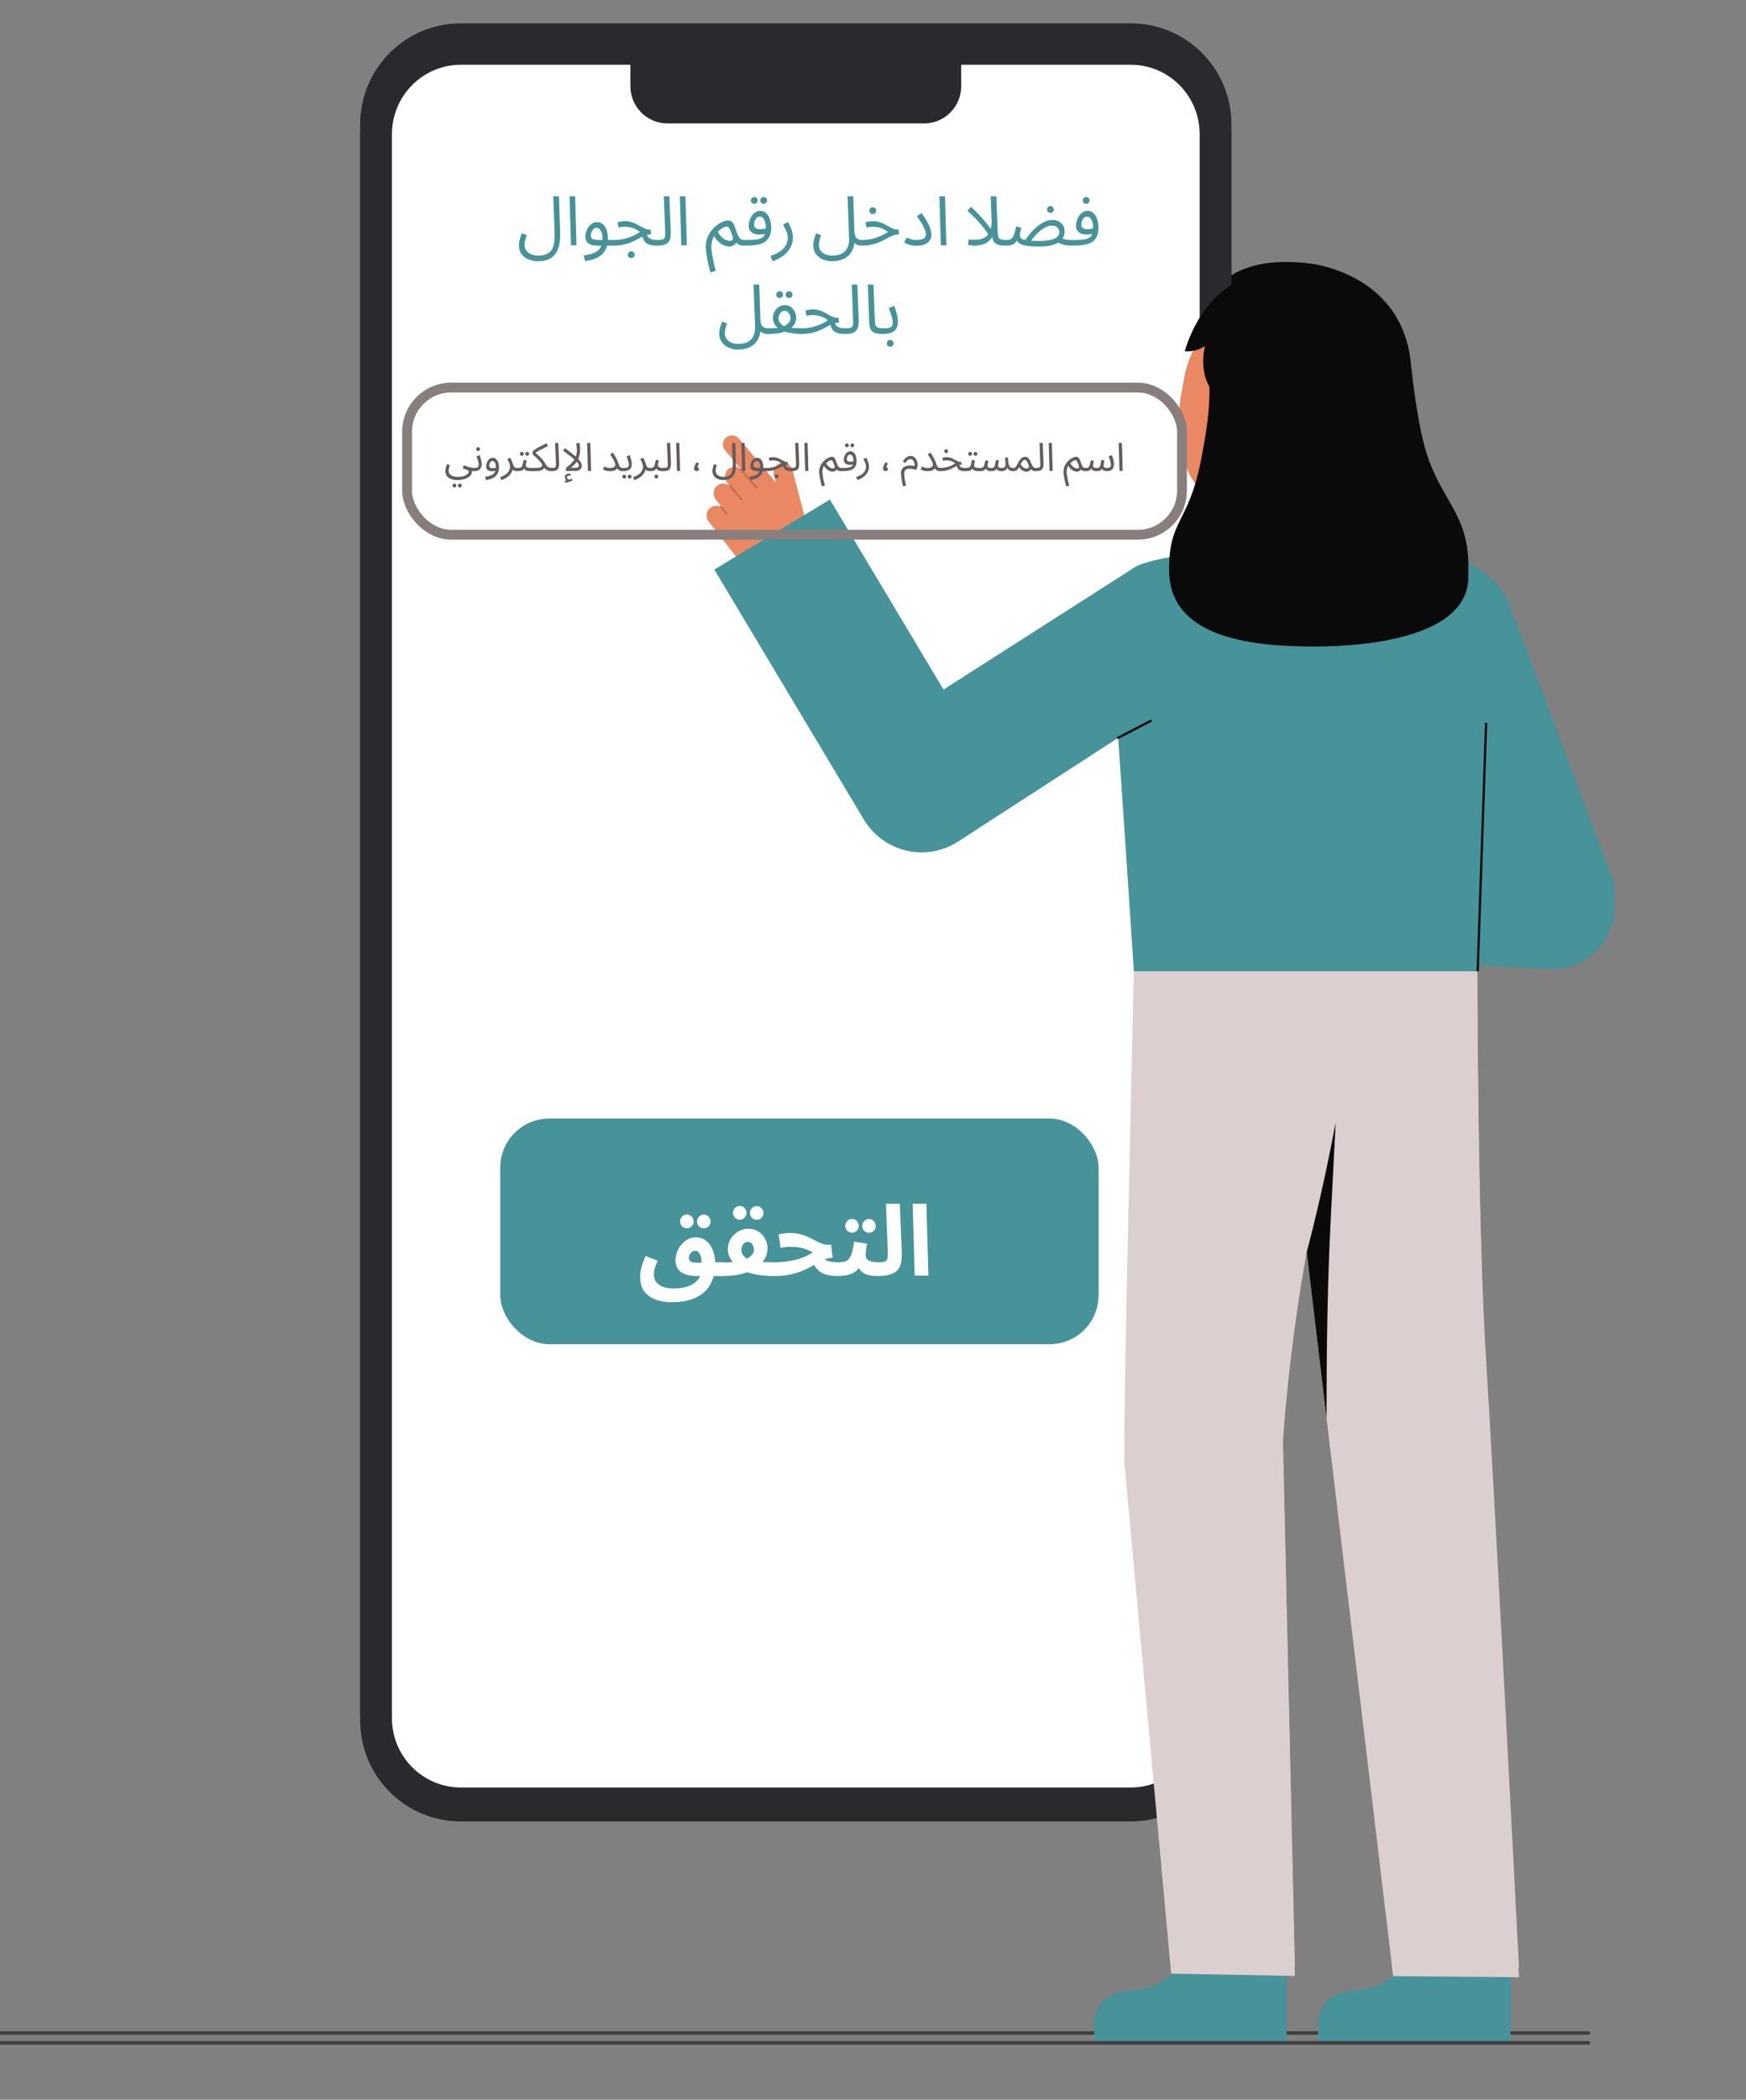 <svg width="178" height="214" viewBox="0 0 178 214" fill="none" xmlns="http://www.w3.org/2000/svg">
    <rect x="0" y="0" width="178" height="214" fill="#808080" stroke="none"/>
    <g clip-path="url(#clip0_0_1)">
    <path d="M115.304 2.384H46.955C41.301 2.384 36.717 6.995 36.717 12.684V174.336C36.717 180.024 41.301 184.636 46.955 184.636H115.304C120.958 184.636 125.542 180.024 125.542 174.336V12.684C125.542 6.995 120.958 2.384 115.304 2.384Z" fill="#292A2E"/>
    <path d="M115.272 5.6H46.987C43.105 5.6 39.957 8.766 39.957 12.673V174.106C39.957 178.013 43.105 181.179 46.987 181.179H115.272C119.155 181.179 122.302 178.013 122.302 174.106V12.673C122.302 8.766 119.155 5.6 115.272 5.6Z" fill="white"/>
    <path d="M64.265 4.27H97.993V7.781C97.993 8.788 97.596 9.754 96.888 10.466C96.181 11.178 95.221 11.578 94.22 11.579H68.039C67.038 11.579 66.078 11.179 65.37 10.466C64.662 9.754 64.265 8.789 64.265 7.781V4.27Z" fill="#292A2E"/>
    <path d="M144.635 197.01C144.635 197.01 143.583 202.497 138.476 202.803C133.369 203.11 134.476 207.203 134.476 207.203H153.992V197.392L144.635 197.01Z" fill="#469399"/>
    <path d="M150.655 96.903C150.655 96.903 150.593 95.254 150.606 98.996C150.655 112.954 150.895 128.898 151.484 138.228C152.429 153.226 154.854 200.512 154.854 200.512L142.029 200.404L129.6 96.336L150.655 96.903Z" fill="#DCCFCF"/>
    <path d="M136.173 113.363C136.173 113.363 135.641 123.492 135.543 125.87C135.315 131.37 135.236 137.064 135.236 143.52L133.215 126.595C133.215 126.595 134.693 121.292 136.173 113.363Z" fill="#0A0A0A"/>
    <path d="M121.804 197.01C121.804 197.01 120.752 202.497 115.645 202.803C110.538 203.11 111.646 207.203 111.646 207.203H131.162V197.392L121.804 197.01Z" fill="#469399"/>
    <path d="M115.595 97.987C115.595 97.987 114.459 145.693 114.625 148.025L119.395 200.15L132.007 200.384L130.778 146.139C130.778 146.139 131.645 131.176 135.238 117.281C137.077 110.15 138.183 102.848 138.54 95.489L115.595 97.987Z" fill="#DCCFCF"/>
    <path d="M150.794 96.902L150.836 96.904C150.836 96.904 150.806 96.09 150.794 96.902Z" fill="#333333"/>
    <path d="M113.79 71.508C114.054 74.634 115.341 94.138 115.595 97.988H150.641C150.839 94.515 151.728 79.329 152.479 72.538C153.196 66.058 154.602 62.813 153.571 60.897C151.887 57.766 147.285 55.956 144.147 55.529C142.231 55.268 139.349 55.081 139.349 55.081C139.349 55.081 139.105 60.047 133.286 60.323C125.365 60.699 125.894 55.081 125.855 55.081C124.572 55.081 117.1 55.688 115.448 56.967C112.56 59.205 113.228 64.882 113.79 71.508Z" fill="#469399"/>
    <path d="M113.305 67.59C113.276 67.59 113.247 67.579 113.225 67.558C113.204 67.537 113.191 67.509 113.189 67.48L112.906 62.515C112.904 62.484 112.915 62.454 112.935 62.431C112.956 62.407 112.985 62.393 113.016 62.392C113.046 62.39 113.077 62.401 113.1 62.421C113.123 62.442 113.137 62.471 113.139 62.502L113.421 67.466C113.423 67.497 113.413 67.527 113.392 67.551C113.372 67.574 113.343 67.588 113.312 67.59L113.305 67.59Z" fill="#0C0C0C"/>
    <path d="M158.217 97.783C159.248 97.783 160.263 97.532 161.177 97.052C162.091 96.572 162.876 95.877 163.465 95.026C164.055 94.176 164.431 93.194 164.563 92.166C164.694 91.137 164.576 90.092 164.22 89.119C163.858 88.131 155.369 65.517 153.754 61.327L141.789 66.204C142.698 68.56 145.989 77.49 148.634 84.683L144.24 84.203L142.857 97.003L157.525 97.745C157.755 97.77 157.986 97.783 158.217 97.783Z" fill="#469399"/>
    <path d="M121.68 54.652C121.719 54.647 122.794 58.717 131.183 58.083C136.991 57.646 138.408 53.668 138.541 53.668C137.914 53.534 136.897 53.395 136.619 53.246C135.705 52.752 135.039 52.15 134.703 50.858C134.441 49.848 134.307 45.96 134.307 44.009L125.37 46.029C125.495 48.23 126.367 53.332 123.311 54.235C122.802 54.384 122.255 54.522 121.68 54.652Z" fill="#E98862"/>
    <path d="M125.679 50.356C129.203 50.636 133.729 49.139 134.588 44.41L135.364 40.142C136.224 35.413 134.452 31.125 130.026 30.311C125.6 29.496 121.595 32.721 120.735 37.45L120.392 39.34C120.062 41.154 119.393 49.857 125.679 50.356Z" fill="#E98862"/>
    <path d="M122.413 46.014C123.045 42.817 123.335 40.684 123.301 38.434C122.411 36.863 122.645 35.057 122.847 34.278C122.234 34.67 121.513 34.856 120.787 34.809C120.787 34.809 122.26 28.861 127.268 27.26C128.188 26.9 130.539 26.444 133.66 26.875C136.315 27.241 142.86 29.239 143.795 36.651V36.655C143.825 36.901 144.454 43.731 145.706 47.008C147.39 51.413 149.754 52.781 149.694 57.864C149.617 64.401 137.671 65.272 130.467 64.782C123.262 64.293 119.239 61.91 119.187 57.199C119.129 51.92 121.147 52.41 122.413 46.014Z" fill="#0A0A0A"/>
    <path d="M151.389 72.669L150.528 97.984L150.761 97.992L151.622 72.677L151.389 72.669Z" fill="#0C0C0C"/>
    <path d="M75.363 43.731L79.13 48.207L78.897 47.438C78.826 47.189 78.853 46.922 78.971 46.691C79.088 46.46 79.289 46.283 79.531 46.196C79.658 46.155 79.792 46.14 79.925 46.153C80.057 46.166 80.186 46.206 80.302 46.27C80.419 46.335 80.522 46.423 80.603 46.528C80.685 46.634 80.745 46.755 80.779 46.885L82.5 53.407C82.718 54.231 82.607 55.107 82.191 55.849C81.775 56.592 81.088 57.141 80.275 57.38C79.331 57.658 78.327 57.646 77.39 57.346C76.453 57.046 75.627 56.471 75.017 55.695L72.26 52.176C72.114 51.996 72.033 51.77 72.033 51.538C72.032 51.305 72.112 51.079 72.258 50.898C72.393 50.738 72.576 50.625 72.779 50.577C72.983 50.528 73.196 50.547 73.388 50.629C73.391 50.618 73.397 50.607 73.404 50.598C73.411 50.589 73.419 50.581 73.43 50.576C73.44 50.57 73.451 50.567 73.462 50.566C73.474 50.564 73.485 50.566 73.496 50.569L72.986 49.92C72.829 49.729 72.746 49.488 72.753 49.241C72.759 48.994 72.854 48.758 73.02 48.576C73.19 48.401 73.418 48.296 73.661 48.281C73.904 48.266 74.143 48.343 74.333 48.496C74.334 48.486 74.337 48.475 74.342 48.466L74.132 48.2C73.996 48.017 73.921 47.795 73.919 47.567C73.917 47.338 73.989 47.115 74.123 46.931C74.286 46.732 74.521 46.606 74.776 46.579C75.031 46.552 75.287 46.627 75.488 46.787L75.501 46.774L73.919 44.894C73.838 44.797 73.777 44.685 73.74 44.564C73.703 44.443 73.691 44.316 73.705 44.191C73.719 44.065 73.758 43.944 73.82 43.834C73.882 43.724 73.965 43.628 74.066 43.551C74.264 43.41 74.509 43.351 74.75 43.384C74.991 43.417 75.21 43.542 75.363 43.731Z" fill="#E98862"/>
    <path opacity="0.2" d="M75.449 46.892C75.453 46.902 75.458 46.911 75.466 46.919L77.023 48.728C77.04 48.743 77.062 48.751 77.085 48.751C77.107 48.751 77.129 48.743 77.146 48.728C77.163 48.714 77.174 48.693 77.177 48.671C77.181 48.648 77.176 48.625 77.163 48.606L75.605 46.798C75.591 46.782 75.571 46.771 75.55 46.767C75.529 46.764 75.507 46.768 75.488 46.779C75.47 46.791 75.456 46.808 75.449 46.828C75.442 46.849 75.442 46.871 75.45 46.892H75.449Z" fill="#0C0C0C"/>
    <path opacity="0.2" d="M74.335 48.538C74.338 48.548 74.344 48.557 74.351 48.565L75.564 49.995C75.581 50.01 75.603 50.018 75.625 50.017C75.647 50.017 75.668 50.009 75.685 49.995C75.702 49.98 75.713 49.961 75.716 49.939C75.72 49.917 75.716 49.894 75.704 49.875L74.49 48.445C74.476 48.429 74.456 48.419 74.436 48.416C74.415 48.414 74.393 48.418 74.375 48.429C74.357 48.44 74.343 48.457 74.335 48.477C74.328 48.496 74.328 48.518 74.334 48.539L74.335 48.538Z" fill="#0C0C0C"/>
    <path opacity="0.2" d="M73.388 50.69C73.391 50.701 73.397 50.711 73.405 50.719L73.994 51.381C74.001 51.393 74.011 51.402 74.022 51.41C74.034 51.417 74.046 51.421 74.06 51.423C74.073 51.425 74.087 51.424 74.099 51.42C74.112 51.416 74.124 51.409 74.134 51.4C74.144 51.391 74.152 51.38 74.157 51.368C74.163 51.355 74.165 51.342 74.165 51.328C74.165 51.315 74.162 51.301 74.156 51.289C74.15 51.277 74.141 51.266 74.131 51.258L73.542 50.595C73.527 50.58 73.508 50.571 73.487 50.569C73.466 50.566 73.446 50.571 73.428 50.582C73.41 50.593 73.396 50.609 73.389 50.629C73.382 50.649 73.381 50.67 73.388 50.69V50.69Z" fill="#0C0C0C"/>
    <path d="M93.954 85.87C92.768 85.87 91.603 85.561 90.571 84.975C89.539 84.388 88.675 83.542 88.064 82.52L72.824 57.049L84.605 49.914L96.19 69.278L115.448 56.968L123.607 67.973L97.675 84.769C96.565 85.488 95.273 85.87 93.954 85.87V85.87Z" fill="#469399"/>
    <path d="M113.985 74.317C113.959 74.317 113.933 74.308 113.913 74.292C113.892 74.275 113.878 74.253 113.872 74.227C113.866 74.202 113.868 74.175 113.879 74.151C113.89 74.127 113.908 74.108 113.931 74.096L117.259 72.368C117.286 72.354 117.318 72.351 117.348 72.361C117.377 72.37 117.402 72.391 117.416 72.419C117.43 72.446 117.433 72.478 117.424 72.508C117.414 72.538 117.393 72.562 117.366 72.577L114.038 74.304C114.022 74.313 114.003 74.317 113.985 74.317V74.317Z" fill="#0C0C0C"/>
    <path d="M161.931 207.384H-13.205C-13.229 207.384 -13.254 207.38 -13.276 207.372C-13.299 207.363 -13.319 207.35 -13.337 207.333C-13.354 207.316 -13.368 207.296 -13.377 207.273C-13.387 207.251 -13.392 207.227 -13.392 207.202C-13.392 207.178 -13.387 207.154 -13.377 207.132C-13.368 207.109 -13.354 207.089 -13.337 207.072C-13.319 207.055 -13.299 207.042 -13.276 207.033C-13.254 207.025 -13.229 207.02 -13.205 207.021H161.931C161.955 207.02 161.979 207.025 162.002 207.033C162.025 207.042 162.045 207.055 162.063 207.072C162.08 207.089 162.094 207.109 162.103 207.132C162.113 207.154 162.118 207.178 162.118 207.202C162.118 207.227 162.113 207.251 162.103 207.273C162.094 207.296 162.08 207.316 162.063 207.333C162.045 207.35 162.025 207.363 162.002 207.372C161.979 207.38 161.955 207.384 161.931 207.384V207.384Z" fill="#3F3F3F"/>
    </g>
    <g clip-path="url(#clip1_0_1)">
    <path d="M115.304 3.384H46.955C41.301 3.384 36.717 7.995 36.717 13.684V175.336C36.717 181.024 41.301 185.636 46.955 185.636H115.304C120.958 185.636 125.542 181.024 125.542 175.336V13.684C125.542 7.995 120.958 3.384 115.304 3.384Z" fill="#292A2E"/>
    <path d="M115.272 6.6H46.987C43.105 6.6 39.957 9.766 39.957 13.673V175.106C39.957 179.013 43.105 182.179 46.987 182.179H115.272C119.155 182.179 122.302 179.013 122.302 175.106V13.673C122.302 9.766 119.155 6.6 115.272 6.6Z" fill="white"/>
    <path d="M64.265 5.27H97.993V8.781C97.993 9.788 97.596 10.754 96.888 11.466C96.181 12.178 95.221 12.578 94.22 12.579H68.039C67.038 12.579 66.078 12.179 65.37 11.466C64.662 10.754 64.265 9.789 64.265 8.781V5.27Z" fill="#292A2E"/>
    <path d="M144.635 198.01C144.635 198.01 143.583 203.497 138.476 203.803C133.369 204.11 134.476 208.203 134.476 208.203H153.992V198.392L144.635 198.01Z" fill="#469399"/>
    <path d="M150.655 97.903C150.655 97.903 150.593 96.254 150.606 99.996C150.655 113.954 150.895 129.898 151.484 139.228C152.429 154.226 154.854 201.512 154.854 201.512L142.029 201.404L129.6 97.336L150.655 97.903Z" fill="#DCCFCF"/>
    <path d="M136.173 114.363C136.173 114.363 135.641 124.492 135.543 126.87C135.315 132.37 135.236 138.064 135.236 144.52L133.215 127.595C133.215 127.595 134.693 122.292 136.173 114.363Z" fill="#0A0A0A"/>
    <path d="M121.804 198.01C121.804 198.01 120.752 203.497 115.645 203.803C110.538 204.11 111.646 208.203 111.646 208.203H131.162V198.392L121.804 198.01Z" fill="#469399"/>
    <path d="M115.595 98.987C115.595 98.987 114.459 146.693 114.625 149.025L119.395 201.15L132.007 201.384L130.778 147.139C130.778 147.139 131.645 132.176 135.238 118.281C137.077 111.15 138.183 103.848 138.54 96.489L115.595 98.987Z" fill="#DCCFCF"/>
    <path d="M150.794 97.902L150.836 97.904C150.836 97.904 150.806 97.09 150.794 97.902Z" fill="#333333"/>
    <path d="M113.79 72.508C114.054 75.634 115.341 95.138 115.595 98.988H150.641C150.839 95.515 151.728 80.329 152.479 73.538C153.196 67.058 154.602 63.813 153.571 61.897C151.887 58.766 147.285 56.956 144.147 56.529C142.231 56.268 139.349 56.081 139.349 56.081C139.349 56.081 139.105 61.047 133.286 61.323C125.365 61.699 125.894 56.081 125.855 56.081C124.572 56.081 117.1 56.688 115.448 57.967C112.56 60.205 113.228 65.882 113.79 72.508Z" fill="#469399"/>
    <path d="M113.305 68.59C113.276 68.59 113.247 68.579 113.225 68.558C113.204 68.537 113.191 68.509 113.189 68.48L112.906 63.515C112.904 63.484 112.915 63.454 112.935 63.431C112.956 63.407 112.985 63.393 113.016 63.392C113.046 63.39 113.077 63.401 113.1 63.421C113.123 63.442 113.137 63.471 113.139 63.502L113.421 68.466C113.423 68.497 113.413 68.527 113.392 68.551C113.372 68.574 113.343 68.588 113.312 68.59L113.305 68.59Z" fill="#0C0C0C"/>
    <path d="M158.217 98.783C159.248 98.783 160.263 98.532 161.177 98.052C162.091 97.572 162.876 96.877 163.465 96.026C164.055 95.176 164.431 94.194 164.563 93.166C164.694 92.137 164.576 91.092 164.22 90.119C163.858 89.131 155.369 66.517 153.754 62.327L141.789 67.204C142.698 69.56 145.989 78.49 148.634 85.683L144.24 85.203L142.857 98.003L157.525 98.745C157.755 98.77 157.986 98.783 158.217 98.783Z" fill="#469399"/>
    <path d="M121.68 55.652C121.719 55.647 122.794 59.717 131.183 59.083C136.991 58.646 138.408 54.668 138.541 54.668C137.914 54.534 136.897 54.395 136.619 54.246C135.705 53.752 135.039 53.15 134.703 51.858C134.441 50.848 134.307 46.96 134.307 45.009L125.37 47.029C125.495 49.23 126.367 54.332 123.311 55.235C122.802 55.384 122.255 55.522 121.68 55.652Z" fill="#E98862"/>
    <path d="M125.679 51.356C129.203 51.636 133.729 50.139 134.588 45.41L135.364 41.142C136.224 36.413 134.452 32.125 130.026 31.311C125.6 30.496 121.595 33.721 120.735 38.45L120.392 40.34C120.062 42.154 119.393 50.857 125.679 51.356Z" fill="#E98862"/>
    <path d="M122.413 47.014C123.045 43.817 123.335 41.684 123.301 39.434C122.411 37.863 122.645 36.057 122.847 35.278C122.234 35.67 121.513 35.856 120.787 35.809C120.787 35.809 122.26 29.861 127.268 28.26C128.188 27.9 130.539 27.444 133.66 27.875C136.315 28.241 142.86 30.239 143.795 37.651V37.655C143.825 37.901 144.454 44.731 145.706 48.008C147.39 52.413 149.754 53.781 149.694 58.864C149.617 65.401 137.671 66.272 130.467 65.782C123.262 65.293 119.239 62.91 119.187 58.199C119.129 52.92 121.147 53.41 122.413 47.014Z" fill="#0A0A0A"/>
    <path d="M151.389 73.669L150.528 98.984L150.761 98.992L151.622 73.677L151.389 73.669Z" fill="#0C0C0C"/>
    <path d="M75.363 44.731L79.13 49.207L78.897 48.438C78.826 48.189 78.853 47.922 78.971 47.691C79.088 47.46 79.289 47.283 79.531 47.196C79.658 47.155 79.792 47.14 79.925 47.153C80.057 47.166 80.186 47.206 80.302 47.27C80.419 47.335 80.522 47.423 80.603 47.528C80.685 47.634 80.745 47.755 80.779 47.885L82.5 54.407C82.718 55.231 82.607 56.107 82.191 56.849C81.775 57.592 81.088 58.141 80.275 58.38C79.331 58.658 78.327 58.646 77.39 58.346C76.453 58.046 75.627 57.471 75.017 56.695L72.26 53.176C72.114 52.996 72.033 52.77 72.033 52.538C72.032 52.305 72.112 52.079 72.258 51.898C72.393 51.738 72.576 51.625 72.779 51.577C72.983 51.528 73.196 51.547 73.388 51.629C73.391 51.618 73.397 51.607 73.404 51.598C73.411 51.589 73.419 51.581 73.43 51.576C73.44 51.57 73.451 51.567 73.462 51.566C73.474 51.564 73.485 51.566 73.496 51.569L72.986 50.92C72.829 50.729 72.746 50.488 72.753 50.241C72.759 49.994 72.854 49.758 73.02 49.576C73.19 49.401 73.418 49.296 73.661 49.281C73.904 49.266 74.143 49.343 74.333 49.496C74.334 49.486 74.337 49.475 74.342 49.466L74.132 49.2C73.996 49.017 73.921 48.795 73.919 48.567C73.917 48.338 73.989 48.115 74.123 47.931C74.286 47.732 74.521 47.606 74.776 47.579C75.031 47.552 75.287 47.627 75.488 47.787L75.501 47.774L73.919 45.894C73.838 45.797 73.777 45.685 73.74 45.564C73.703 45.443 73.691 45.316 73.705 45.191C73.719 45.065 73.758 44.944 73.82 44.834C73.882 44.724 73.965 44.628 74.066 44.551C74.264 44.41 74.509 44.351 74.75 44.384C74.991 44.417 75.21 44.542 75.363 44.731Z" fill="#E98862"/>
    <path opacity="0.2" d="M75.449 47.892C75.453 47.902 75.458 47.911 75.466 47.919L77.023 49.728C77.04 49.743 77.062 49.751 77.085 49.751C77.107 49.751 77.129 49.743 77.146 49.728C77.163 49.714 77.174 49.693 77.177 49.671C77.181 49.648 77.176 49.625 77.163 49.606L75.605 47.798C75.591 47.782 75.571 47.771 75.55 47.767C75.529 47.764 75.507 47.768 75.488 47.779C75.47 47.791 75.456 47.808 75.449 47.828C75.442 47.849 75.442 47.871 75.45 47.892H75.449Z" fill="#0C0C0C"/>
    <path opacity="0.2" d="M74.335 49.538C74.338 49.548 74.344 49.557 74.351 49.565L75.564 50.995C75.581 51.01 75.603 51.018 75.625 51.017C75.647 51.017 75.668 51.009 75.685 50.995C75.702 50.98 75.713 50.961 75.716 50.939C75.72 50.917 75.716 50.894 75.704 50.875L74.49 49.445C74.476 49.429 74.456 49.419 74.436 49.416C74.415 49.414 74.393 49.418 74.375 49.429C74.357 49.44 74.343 49.457 74.335 49.477C74.328 49.496 74.328 49.518 74.334 49.539L74.335 49.538Z" fill="#0C0C0C"/>
    <path opacity="0.2" d="M73.388 51.69C73.391 51.701 73.397 51.711 73.405 51.719L73.994 52.381C74.001 52.393 74.011 52.402 74.022 52.41C74.034 52.417 74.046 52.421 74.06 52.423C74.073 52.425 74.087 52.424 74.099 52.42C74.112 52.416 74.124 52.409 74.134 52.4C74.144 52.391 74.152 52.38 74.157 52.368C74.163 52.355 74.165 52.342 74.165 52.328C74.165 52.315 74.162 52.301 74.156 52.289C74.15 52.277 74.141 52.266 74.131 52.258L73.542 51.595C73.527 51.58 73.508 51.571 73.487 51.569C73.466 51.566 73.446 51.571 73.428 51.582C73.41 51.593 73.396 51.609 73.389 51.629C73.382 51.649 73.381 51.67 73.388 51.69V51.69Z" fill="#0C0C0C"/>
    <path d="M93.954 86.87C92.768 86.87 91.603 86.561 90.571 85.975C89.539 85.388 88.675 84.542 88.064 83.52L72.824 58.049L84.605 50.914L96.19 70.278L115.448 57.968L123.607 68.973L97.675 85.769C96.565 86.488 95.273 86.87 93.954 86.87V86.87Z" fill="#469399"/>
    <path d="M113.985 75.317C113.959 75.317 113.933 75.308 113.913 75.292C113.892 75.275 113.878 75.253 113.872 75.227C113.866 75.202 113.868 75.175 113.879 75.151C113.89 75.127 113.908 75.108 113.931 75.096L117.259 73.368C117.286 73.354 117.318 73.351 117.348 73.361C117.377 73.37 117.402 73.391 117.416 73.419C117.43 73.446 117.433 73.478 117.424 73.508C117.414 73.538 117.393 73.562 117.366 73.577L114.038 75.304C114.022 75.313 114.003 75.317 113.985 75.317V75.317Z" fill="#0C0C0C"/>
    <path d="M161.931 208.384H-13.205C-13.229 208.384 -13.254 208.38 -13.276 208.372C-13.299 208.363 -13.319 208.35 -13.337 208.333C-13.354 208.316 -13.368 208.296 -13.377 208.273C-13.387 208.251 -13.392 208.227 -13.392 208.202C-13.392 208.178 -13.387 208.154 -13.377 208.132C-13.368 208.109 -13.354 208.089 -13.337 208.072C-13.319 208.055 -13.299 208.042 -13.276 208.033C-13.254 208.025 -13.229 208.02 -13.205 208.021H161.931C161.955 208.02 161.979 208.025 162.002 208.033C162.025 208.042 162.045 208.055 162.063 208.072C162.08 208.089 162.094 208.109 162.103 208.132C162.113 208.154 162.118 208.178 162.118 208.202C162.118 208.227 162.113 208.251 162.103 208.273C162.094 208.296 162.08 208.316 162.063 208.333C162.045 208.35 162.025 208.363 162.002 208.372C161.979 208.38 161.955 208.384 161.931 208.384V208.384Z" fill="#3F3F3F"/>
    <path d="M52.905 25.007C52.905 24.895 52.915 24.776 52.933 24.65C52.957 24.519 52.989 24.382 53.031 24.237C53.078 24.088 53.134 23.931 53.199 23.768L53.703 23.964C53.657 24.095 53.615 24.218 53.577 24.335C53.545 24.452 53.519 24.561 53.5 24.664C53.486 24.767 53.479 24.865 53.479 24.958C53.479 25.182 53.538 25.376 53.654 25.539C53.776 25.702 53.941 25.828 54.151 25.917C54.361 26.006 54.606 26.05 54.886 26.05C55.227 26.05 55.507 26.001 55.726 25.903C55.95 25.805 56.123 25.656 56.244 25.455C56.37 25.254 56.454 25 56.496 24.692C56.538 24.379 56.552 24.013 56.538 23.593L56.405 20.002H56.986L57.105 23.74C57.115 24.053 57.101 24.354 57.063 24.643C57.031 24.928 56.965 25.189 56.867 25.427C56.769 25.67 56.634 25.88 56.461 26.057C56.289 26.239 56.072 26.379 55.81 26.477C55.549 26.575 55.234 26.624 54.865 26.624C54.618 26.624 54.378 26.591 54.144 26.526C53.911 26.461 53.701 26.363 53.514 26.232C53.328 26.101 53.178 25.933 53.066 25.728C52.959 25.527 52.905 25.287 52.905 25.007ZM58.206 25L58.066 20.002H58.633L58.773 25H58.206ZM59.636 26.61L59.511 26.036C59.791 25.999 60.047 25.945 60.281 25.875C60.519 25.81 60.721 25.714 60.889 25.588C61.062 25.462 61.195 25.296 61.288 25.091C61.382 24.886 61.428 24.629 61.428 24.321C61.428 24.004 61.37 23.74 61.254 23.53C61.137 23.32 60.985 23.215 60.798 23.215C60.7 23.215 60.609 23.252 60.526 23.327C60.441 23.402 60.371 23.502 60.316 23.628C60.264 23.754 60.239 23.892 60.239 24.041C60.239 24.125 60.257 24.195 60.294 24.251C60.332 24.302 60.386 24.344 60.456 24.377C60.53 24.405 60.623 24.426 60.736 24.44C60.847 24.454 60.978 24.461 61.127 24.461H62.605C62.703 24.461 62.773 24.489 62.815 24.545C62.861 24.596 62.885 24.659 62.885 24.734C62.885 24.809 62.852 24.879 62.786 24.944C62.721 25.005 62.637 25.035 62.535 25.035H60.861C60.651 25.035 60.456 25.005 60.273 24.944C60.096 24.883 59.952 24.79 59.84 24.664C59.732 24.533 59.678 24.363 59.678 24.153C59.678 23.957 59.709 23.77 59.77 23.593C59.83 23.411 59.912 23.25 60.014 23.11C60.122 22.965 60.245 22.851 60.386 22.767C60.53 22.683 60.687 22.641 60.855 22.641C61.069 22.641 61.261 22.704 61.428 22.83C61.596 22.956 61.73 23.147 61.828 23.404C61.925 23.656 61.974 23.976 61.974 24.363C61.974 24.797 61.886 25.17 61.709 25.483C61.536 25.8 61.275 26.052 60.925 26.239C60.579 26.426 60.15 26.549 59.636 26.61ZM66.991 25.035C66.795 25.035 66.616 25.023 66.452 25C66.289 24.972 66.142 24.923 66.011 24.853C65.881 24.783 65.771 24.683 65.682 24.552C65.594 24.417 65.526 24.239 65.479 24.02L65.892 23.775C65.953 23.962 66.028 24.104 66.116 24.202C66.205 24.3 66.324 24.368 66.473 24.405C66.627 24.442 66.823 24.461 67.061 24.461C67.159 24.461 67.229 24.489 67.271 24.545C67.318 24.596 67.341 24.659 67.341 24.734C67.341 24.809 67.309 24.879 67.243 24.944C67.178 25.005 67.094 25.035 66.991 25.035ZM62.532 25.035L62.595 24.461C62.838 24.461 63.076 24.442 63.309 24.405C63.543 24.368 63.771 24.314 63.995 24.244C64.219 24.174 64.434 24.09 64.639 23.992C64.849 23.889 65.048 23.773 65.234 23.642C65.113 23.535 64.973 23.441 64.814 23.362C64.656 23.283 64.481 23.222 64.289 23.18C64.103 23.133 63.904 23.11 63.694 23.11C63.62 23.11 63.55 23.112 63.484 23.117C63.419 23.122 63.354 23.131 63.288 23.145C63.223 23.154 63.148 23.168 63.064 23.187L62.952 22.655C63.078 22.618 63.204 22.59 63.33 22.571C63.456 22.548 63.578 22.536 63.694 22.536C63.937 22.536 64.156 22.566 64.352 22.627C64.548 22.683 64.726 22.753 64.884 22.837C65.048 22.921 65.199 23.005 65.339 23.089C65.484 23.173 65.624 23.245 65.759 23.306C65.895 23.362 66.035 23.39 66.179 23.39H66.326L66.375 23.894C66.175 23.894 65.99 23.922 65.822 23.978C65.654 24.034 65.489 24.106 65.325 24.195C65.167 24.279 64.999 24.37 64.821 24.468C64.644 24.561 64.448 24.652 64.233 24.741C64.019 24.825 63.771 24.895 63.491 24.951C63.216 25.007 62.896 25.035 62.532 25.035ZM64.359 26.302C64.261 26.302 64.177 26.267 64.107 26.197C64.042 26.132 64.009 26.052 64.009 25.959C64.009 25.866 64.042 25.784 64.107 25.714C64.177 25.644 64.261 25.609 64.359 25.609C64.453 25.609 64.532 25.644 64.597 25.714C64.667 25.784 64.702 25.866 64.702 25.959C64.702 26.052 64.667 26.132 64.597 26.197C64.532 26.267 64.453 26.302 64.359 26.302ZM66.989 25.035L67.052 24.461C67.318 24.461 67.505 24.435 67.612 24.384C67.72 24.333 67.78 24.242 67.794 24.111C67.813 23.98 67.818 23.798 67.808 23.565L67.675 20.002H68.242L68.382 23.502C68.392 23.749 68.382 23.969 68.354 24.16C68.331 24.351 68.27 24.512 68.172 24.643C68.079 24.774 67.937 24.872 67.745 24.937C67.559 25.002 67.307 25.035 66.989 25.035ZM69.452 25L69.312 20.002H69.879L70.019 25H69.452ZM72.416 27.751C72.318 27.392 72.234 27.039 72.164 26.694C72.094 26.353 72.04 26.048 72.003 25.777C71.966 25.506 71.947 25.306 71.947 25.175C71.947 24.83 72.003 24.515 72.115 24.23C72.227 23.945 72.372 23.696 72.549 23.481C72.726 23.262 72.918 23.077 73.123 22.928C73.328 22.774 73.527 22.66 73.718 22.585C73.914 22.506 74.08 22.466 74.215 22.466C74.332 22.466 74.434 22.492 74.523 22.543C74.612 22.594 74.698 22.695 74.782 22.844C74.866 22.993 74.955 23.213 75.048 23.502C75.137 23.768 75.221 23.971 75.3 24.111C75.379 24.246 75.466 24.34 75.559 24.391C75.652 24.438 75.76 24.461 75.881 24.461C75.979 24.461 76.049 24.489 76.091 24.545C76.138 24.596 76.161 24.659 76.161 24.734C76.161 24.809 76.128 24.879 76.063 24.944C75.998 25.005 75.914 25.035 75.811 25.035C75.629 25.035 75.473 25.002 75.342 24.937C75.216 24.872 75.106 24.783 75.013 24.671L75.174 24.538C75.118 24.673 75.046 24.785 74.957 24.874C74.873 24.958 74.777 25.021 74.67 25.063C74.567 25.105 74.458 25.126 74.341 25.126C74.206 25.126 74.066 25.1 73.921 25.049C73.776 25.002 73.634 24.932 73.494 24.839C73.354 24.741 73.221 24.622 73.095 24.482C72.974 24.342 72.866 24.183 72.773 24.006L72.843 24.02C72.712 24.202 72.626 24.4 72.584 24.615C72.542 24.825 72.521 25.012 72.521 25.175C72.521 25.306 72.535 25.471 72.563 25.672C72.591 25.877 72.626 26.094 72.668 26.323C72.715 26.552 72.764 26.778 72.815 27.002C72.871 27.231 72.922 27.436 72.969 27.618L72.416 27.751ZM74.397 24.552C74.481 24.552 74.549 24.536 74.6 24.503C74.656 24.47 74.693 24.421 74.712 24.356C74.731 24.291 74.724 24.209 74.691 24.111C74.635 23.943 74.584 23.796 74.537 23.67C74.49 23.539 74.444 23.432 74.397 23.348C74.355 23.259 74.311 23.194 74.264 23.152C74.217 23.11 74.168 23.089 74.117 23.089C74.066 23.089 74 23.101 73.921 23.124C73.846 23.147 73.765 23.182 73.676 23.229C73.592 23.276 73.506 23.334 73.417 23.404C73.328 23.474 73.244 23.556 73.165 23.649L73.172 23.593C73.275 23.808 73.398 23.987 73.543 24.132C73.692 24.277 73.842 24.384 73.991 24.454C74.145 24.519 74.28 24.552 74.397 24.552ZM75.808 25.035L75.878 24.461C75.994 24.461 76.123 24.461 76.263 24.461C76.407 24.456 76.552 24.452 76.697 24.447C76.846 24.442 76.984 24.433 77.11 24.419C77.236 24.4 77.341 24.377 77.425 24.349C77.593 24.288 77.723 24.214 77.817 24.125C77.91 24.032 77.975 23.91 78.013 23.761C78.055 23.607 78.076 23.411 78.076 23.173C78.076 22.977 78.05 22.795 77.999 22.627C77.947 22.459 77.875 22.324 77.782 22.221C77.688 22.118 77.576 22.067 77.446 22.067C77.338 22.067 77.24 22.109 77.152 22.193C77.068 22.272 77 22.375 76.949 22.501C76.902 22.627 76.879 22.753 76.879 22.879C76.879 22.977 76.897 23.061 76.935 23.131C76.977 23.201 77.044 23.257 77.138 23.299C77.231 23.336 77.352 23.355 77.502 23.355C77.637 23.355 77.772 23.341 77.908 23.313C78.048 23.285 78.167 23.248 78.265 23.201L78.293 23.691C78.218 23.742 78.134 23.784 78.041 23.817C77.947 23.85 77.849 23.873 77.747 23.887C77.644 23.901 77.541 23.908 77.439 23.908C77.201 23.908 76.998 23.871 76.83 23.796C76.666 23.717 76.54 23.612 76.452 23.481C76.368 23.346 76.326 23.192 76.326 23.019C76.326 22.842 76.354 22.664 76.41 22.487C76.466 22.305 76.545 22.139 76.648 21.99C76.75 21.841 76.874 21.722 77.019 21.633C77.163 21.54 77.324 21.493 77.502 21.493C77.754 21.493 77.961 21.575 78.125 21.738C78.293 21.901 78.416 22.116 78.496 22.382C78.58 22.643 78.622 22.921 78.622 23.215C78.622 23.565 78.561 23.866 78.44 24.118C78.323 24.365 78.127 24.571 77.852 24.734C77.744 24.795 77.614 24.846 77.46 24.888C77.31 24.925 77.145 24.956 76.963 24.979C76.785 25.002 76.599 25.016 76.403 25.021C76.207 25.03 76.008 25.035 75.808 25.035ZM77.859 20.772C77.761 20.772 77.677 20.739 77.607 20.674C77.541 20.604 77.509 20.522 77.509 20.429C77.509 20.336 77.541 20.254 77.607 20.184C77.677 20.114 77.761 20.079 77.859 20.079C77.952 20.079 78.031 20.114 78.097 20.184C78.167 20.254 78.202 20.336 78.202 20.429C78.202 20.522 78.167 20.604 78.097 20.674C78.031 20.739 77.952 20.772 77.859 20.772ZM76.9 20.772C76.802 20.772 76.718 20.739 76.648 20.674C76.582 20.604 76.55 20.522 76.55 20.429C76.55 20.336 76.582 20.254 76.648 20.184C76.718 20.114 76.802 20.079 76.9 20.079C76.993 20.079 77.072 20.114 77.138 20.184C77.208 20.254 77.243 20.336 77.243 20.429C77.243 20.522 77.208 20.604 77.138 20.674C77.072 20.739 76.993 20.772 76.9 20.772ZM78.755 26.61L78.552 26.078C79.023 25.929 79.385 25.749 79.637 25.539C79.893 25.334 80.068 25.119 80.162 24.895C80.26 24.671 80.309 24.456 80.309 24.251C80.309 24.12 80.295 23.994 80.267 23.873C80.239 23.752 80.19 23.614 80.12 23.46C80.05 23.306 79.952 23.115 79.826 22.886L80.337 22.627C80.514 22.93 80.64 23.217 80.715 23.488C80.794 23.759 80.834 23.997 80.834 24.202C80.834 24.496 80.785 24.762 80.687 25C80.593 25.238 80.467 25.448 80.309 25.63C80.155 25.817 79.984 25.975 79.798 26.106C79.616 26.237 79.431 26.344 79.245 26.428C79.063 26.512 78.899 26.573 78.755 26.61ZM82.908 25.007C82.908 24.895 82.918 24.776 82.936 24.65C82.96 24.519 82.992 24.382 83.034 24.237C83.081 24.088 83.137 23.931 83.202 23.768L83.706 23.964C83.66 24.095 83.618 24.218 83.58 24.335C83.548 24.452 83.522 24.561 83.503 24.664C83.489 24.767 83.482 24.865 83.482 24.958C83.482 25.196 83.545 25.397 83.671 25.56C83.797 25.723 83.961 25.845 84.161 25.924C84.367 26.008 84.586 26.05 84.819 26.05C85.277 26.05 85.634 25.968 85.89 25.805C86.147 25.646 86.327 25.434 86.429 25.168C86.532 24.907 86.576 24.62 86.562 24.307L86.408 20.002H86.989L87.101 23.551C87.111 23.789 87.148 23.976 87.213 24.111C87.283 24.242 87.377 24.333 87.493 24.384C87.61 24.435 87.738 24.461 87.878 24.461C87.976 24.461 88.046 24.489 88.088 24.545C88.135 24.596 88.158 24.659 88.158 24.734C88.158 24.809 88.126 24.879 88.06 24.944C87.995 25.005 87.911 25.035 87.808 25.035C87.664 25.035 87.54 25.016 87.437 24.979C87.335 24.937 87.251 24.886 87.185 24.825C87.12 24.76 87.069 24.687 87.031 24.608C86.994 24.524 86.966 24.44 86.947 24.356L87.143 24.552C87.125 24.799 87.071 25.044 86.982 25.287C86.898 25.534 86.768 25.758 86.59 25.959C86.413 26.16 86.175 26.321 85.876 26.442C85.582 26.563 85.218 26.624 84.784 26.624C84.542 26.624 84.306 26.587 84.077 26.512C83.853 26.442 83.653 26.337 83.475 26.197C83.303 26.057 83.165 25.887 83.062 25.686C82.96 25.49 82.908 25.264 82.908 25.007ZM87.811 25.035L87.874 24.461C88.117 24.461 88.355 24.442 88.588 24.405C88.822 24.368 89.05 24.314 89.275 24.244C89.499 24.174 89.713 24.09 89.918 23.992C90.129 23.889 90.327 23.773 90.513 23.642C90.392 23.535 90.252 23.441 90.094 23.362C89.935 23.283 89.76 23.222 89.569 23.18C89.382 23.133 89.183 23.11 88.974 23.11C88.899 23.11 88.829 23.112 88.763 23.117C88.698 23.122 88.633 23.131 88.567 23.145C88.502 23.154 88.427 23.168 88.344 23.187L88.231 22.655C88.358 22.618 88.484 22.59 88.609 22.571C88.736 22.548 88.857 22.536 88.974 22.536C89.216 22.536 89.436 22.566 89.632 22.627C89.828 22.683 90.005 22.753 90.163 22.837C90.327 22.921 90.478 23.005 90.618 23.089C90.763 23.173 90.903 23.245 91.038 23.306C91.174 23.362 91.314 23.39 91.459 23.39H91.606L91.654 23.894C91.454 23.894 91.269 23.922 91.102 23.978C90.933 24.034 90.768 24.106 90.605 24.195C90.446 24.279 90.278 24.37 90.1 24.468C89.923 24.561 89.727 24.652 89.513 24.741C89.298 24.825 89.05 24.895 88.77 24.951C88.495 25.007 88.175 25.035 87.811 25.035ZM88.981 21.815C88.882 21.815 88.799 21.782 88.728 21.717C88.663 21.647 88.63 21.565 88.63 21.472C88.63 21.379 88.663 21.297 88.728 21.227C88.799 21.157 88.882 21.122 88.981 21.122C89.074 21.122 89.153 21.157 89.219 21.227C89.288 21.297 89.323 21.379 89.323 21.472C89.323 21.565 89.288 21.647 89.219 21.717C89.153 21.782 89.074 21.815 88.981 21.815ZM92.179 24.685L92.459 24.202C92.552 24.263 92.683 24.321 92.851 24.377C93.019 24.433 93.215 24.461 93.439 24.461C93.672 24.461 93.856 24.438 93.992 24.391C94.132 24.344 94.232 24.277 94.293 24.188C94.358 24.095 94.391 23.987 94.391 23.866C94.391 23.773 94.37 23.658 94.328 23.523C94.29 23.383 94.206 23.196 94.076 22.963C93.945 22.725 93.744 22.415 93.474 22.032L93.957 21.717C94.204 22.058 94.4 22.366 94.545 22.641C94.694 22.916 94.799 23.159 94.86 23.369C94.925 23.574 94.958 23.752 94.958 23.901C94.958 24.088 94.911 24.27 94.818 24.447C94.724 24.62 94.568 24.762 94.349 24.874C94.129 24.986 93.826 25.042 93.439 25.042C93.271 25.042 93.107 25.028 92.949 25C92.795 24.972 92.652 24.932 92.522 24.881C92.391 24.825 92.277 24.76 92.179 24.685ZM95.913 25L95.773 20.002H96.341L96.481 25H95.913ZM102.532 25.035C102.252 25.035 102.021 25.012 101.839 24.965C101.662 24.918 101.522 24.846 101.419 24.748C101.321 24.65 101.251 24.526 101.209 24.377C101.172 24.223 101.148 24.041 101.139 23.831L100.999 20.002H101.573L101.713 23.607C101.722 23.836 101.743 24.013 101.776 24.139C101.813 24.26 101.893 24.344 102.014 24.391C102.14 24.438 102.336 24.461 102.602 24.461C102.7 24.461 102.77 24.489 102.812 24.545C102.859 24.596 102.882 24.659 102.882 24.734C102.882 24.809 102.849 24.879 102.784 24.944C102.719 25.005 102.635 25.035 102.532 25.035ZM99.333 25.035C99.207 25.035 99.079 25.023 98.948 25C98.822 24.981 98.733 24.967 98.682 24.958L98.759 24.405C99.081 24.447 99.384 24.454 99.669 24.426C99.954 24.398 100.201 24.319 100.411 24.188C100.626 24.053 100.794 23.85 100.915 23.579C101.036 23.308 101.097 22.956 101.097 22.522L101.433 23.362C101.377 23.656 101.293 23.903 101.181 24.104C101.069 24.3 100.938 24.461 100.789 24.587C100.644 24.708 100.488 24.802 100.32 24.867C100.152 24.932 99.984 24.977 99.816 25C99.648 25.023 99.487 25.035 99.333 25.035ZM100.852 24.076C100.777 23.931 100.672 23.763 100.537 23.572C100.402 23.376 100.238 23.164 100.047 22.935C99.856 22.706 99.638 22.468 99.396 22.221C99.158 21.974 98.899 21.724 98.619 21.472L98.997 21.073C99.305 21.367 99.578 21.642 99.816 21.899C100.059 22.151 100.271 22.389 100.453 22.613C100.635 22.832 100.791 23.033 100.922 23.215C101.053 23.397 101.162 23.563 101.251 23.712L100.852 24.076ZM109.172 25.035C109.051 25.035 108.897 25.023 108.71 25C108.528 24.972 108.342 24.925 108.15 24.86C107.964 24.795 107.805 24.704 107.674 24.587L108.248 24.3C108.412 24.365 108.58 24.41 108.752 24.433C108.93 24.452 109.093 24.461 109.242 24.461C109.34 24.461 109.41 24.489 109.452 24.545C109.499 24.596 109.522 24.659 109.522 24.734C109.522 24.809 109.49 24.879 109.424 24.944C109.359 25.005 109.275 25.035 109.172 25.035ZM105.917 25.126C105.507 25.126 105.161 25.11 104.881 25.077C104.606 25.049 104.382 25.005 104.209 24.944C104.037 24.883 103.906 24.806 103.817 24.713C103.729 24.62 103.668 24.508 103.635 24.377L103.796 24.321C103.68 24.545 103.554 24.708 103.418 24.811C103.283 24.909 103.141 24.972 102.991 25C102.847 25.023 102.693 25.035 102.529 25.035L102.599 24.461C102.763 24.461 102.896 24.438 102.998 24.391C103.106 24.344 103.192 24.267 103.257 24.16C103.327 24.053 103.388 23.91 103.439 23.733C103.491 23.556 103.547 23.336 103.607 23.075L104.118 23.208C104.09 23.315 104.065 23.418 104.041 23.516C104.018 23.614 103.999 23.7 103.985 23.775C103.976 23.845 103.971 23.901 103.971 23.943C103.971 24.055 103.997 24.151 104.048 24.23C104.1 24.305 104.198 24.368 104.342 24.419C104.487 24.466 104.695 24.501 104.965 24.524C105.241 24.543 105.6 24.552 106.043 24.552C106.351 24.552 106.627 24.533 106.869 24.496C107.112 24.459 107.315 24.403 107.478 24.328C107.646 24.249 107.775 24.153 107.863 24.041C107.952 23.929 107.996 23.801 107.996 23.656C107.996 23.553 107.971 23.453 107.919 23.355C107.868 23.252 107.789 23.166 107.681 23.096C107.574 23.026 107.432 22.991 107.254 22.991C107.03 22.991 106.806 23.049 106.582 23.166C106.363 23.283 106.153 23.43 105.952 23.607C105.756 23.78 105.581 23.957 105.427 24.139C105.273 24.321 105.15 24.48 105.056 24.615L104.447 24.594C104.597 24.351 104.774 24.104 104.979 23.852C105.189 23.595 105.418 23.36 105.665 23.145C105.917 22.926 106.181 22.751 106.456 22.62C106.732 22.485 107.012 22.417 107.296 22.417C107.553 22.417 107.772 22.471 107.954 22.578C108.141 22.681 108.283 22.821 108.381 22.998C108.484 23.175 108.535 23.376 108.535 23.6C108.535 23.875 108.454 24.13 108.29 24.363C108.132 24.592 107.861 24.776 107.478 24.916C107.096 25.056 106.575 25.126 105.917 25.126ZM107.093 21.696C106.995 21.696 106.911 21.663 106.841 21.598C106.776 21.528 106.743 21.446 106.743 21.353C106.743 21.26 106.776 21.178 106.841 21.108C106.911 21.038 106.995 21.003 107.093 21.003C107.187 21.003 107.266 21.038 107.331 21.108C107.401 21.178 107.436 21.26 107.436 21.353C107.436 21.446 107.401 21.528 107.331 21.598C107.266 21.663 107.187 21.696 107.093 21.696ZM109.174 25.035L109.244 24.461C109.36 24.461 109.489 24.461 109.629 24.461C109.773 24.456 109.918 24.452 110.063 24.447C110.212 24.442 110.35 24.433 110.476 24.419C110.602 24.4 110.707 24.377 110.791 24.349C110.959 24.288 111.089 24.214 111.183 24.125C111.276 24.032 111.341 23.91 111.379 23.761C111.421 23.607 111.442 23.411 111.442 23.173C111.442 22.977 111.416 22.795 111.365 22.627C111.313 22.459 111.241 22.324 111.148 22.221C111.054 22.118 110.942 22.067 110.812 22.067C110.704 22.067 110.606 22.109 110.518 22.193C110.434 22.272 110.366 22.375 110.315 22.501C110.268 22.627 110.245 22.753 110.245 22.879C110.245 22.977 110.263 23.061 110.301 23.131C110.343 23.201 110.41 23.257 110.504 23.299C110.597 23.336 110.718 23.355 110.868 23.355C111.003 23.355 111.138 23.341 111.274 23.313C111.414 23.285 111.533 23.248 111.631 23.201L111.659 23.691C111.584 23.742 111.5 23.784 111.407 23.817C111.313 23.85 111.215 23.873 111.113 23.887C111.01 23.901 110.907 23.908 110.805 23.908C110.567 23.908 110.364 23.871 110.196 23.796C110.032 23.717 109.906 23.612 109.818 23.481C109.734 23.346 109.692 23.192 109.692 23.019C109.692 22.842 109.72 22.664 109.776 22.487C109.832 22.305 109.911 22.139 110.014 21.99C110.116 21.841 110.24 21.722 110.385 21.633C110.529 21.54 110.69 21.493 110.868 21.493C111.12 21.493 111.327 21.575 111.491 21.738C111.659 21.901 111.782 22.116 111.862 22.382C111.946 22.643 111.988 22.921 111.988 23.215C111.988 23.565 111.927 23.866 111.806 24.118C111.689 24.365 111.493 24.571 111.218 24.734C111.11 24.795 110.98 24.846 110.826 24.888C110.676 24.925 110.511 24.956 110.329 24.979C110.151 25.002 109.965 25.016 109.769 25.021C109.573 25.03 109.374 25.035 109.174 25.035ZM110.735 20.772C110.637 20.772 110.553 20.739 110.483 20.674C110.417 20.604 110.385 20.522 110.385 20.429C110.385 20.336 110.417 20.254 110.483 20.184C110.553 20.114 110.637 20.079 110.735 20.079C110.828 20.079 110.907 20.114 110.973 20.184C111.043 20.254 111.078 20.336 111.078 20.429C111.078 20.522 111.043 20.604 110.973 20.674C110.907 20.739 110.828 20.772 110.735 20.772ZM73.324 34.007C73.324 33.895 73.334 33.776 73.352 33.65C73.376 33.519 73.408 33.382 73.45 33.237C73.497 33.088 73.553 32.931 73.618 32.768L74.122 32.964C74.076 33.095 74.034 33.218 73.996 33.335C73.964 33.452 73.938 33.561 73.919 33.664C73.905 33.767 73.898 33.865 73.898 33.958C73.898 34.196 73.961 34.397 74.087 34.56C74.213 34.723 74.377 34.845 74.577 34.924C74.783 35.008 75.002 35.05 75.235 35.05C75.693 35.05 76.05 34.968 76.306 34.805C76.563 34.646 76.743 34.434 76.845 34.168C76.948 33.907 76.992 33.62 76.978 33.307L76.824 29.002H77.405L77.517 32.551C77.527 32.789 77.564 32.976 77.629 33.111C77.699 33.242 77.793 33.333 77.909 33.384C78.026 33.435 78.154 33.461 78.294 33.461C78.392 33.461 78.462 33.489 78.504 33.545C78.551 33.596 78.574 33.659 78.574 33.734C78.574 33.809 78.542 33.879 78.476 33.944C78.411 34.005 78.327 34.035 78.224 34.035C78.08 34.035 77.956 34.016 77.853 33.979C77.751 33.937 77.667 33.886 77.601 33.825C77.536 33.76 77.485 33.687 77.447 33.608C77.41 33.524 77.382 33.44 77.363 33.356L77.559 33.552C77.541 33.799 77.487 34.044 77.398 34.287C77.314 34.534 77.184 34.758 77.006 34.959C76.829 35.16 76.591 35.321 76.292 35.442C75.998 35.563 75.634 35.624 75.2 35.624C74.958 35.624 74.722 35.587 74.493 35.512C74.269 35.442 74.069 35.337 73.891 35.197C73.719 35.057 73.581 34.887 73.478 34.686C73.376 34.49 73.324 34.264 73.324 34.007ZM78.228 34.035L78.297 33.461C78.414 33.461 78.533 33.461 78.654 33.461C78.781 33.456 78.904 33.449 79.025 33.44C79.147 33.431 79.263 33.419 79.376 33.405C79.487 33.391 79.588 33.37 79.677 33.342C79.84 33.291 79.989 33.223 80.124 33.139C80.264 33.055 80.376 32.952 80.46 32.831C80.549 32.71 80.594 32.57 80.594 32.411C80.594 32.304 80.568 32.194 80.516 32.082C80.465 31.965 80.395 31.867 80.306 31.788C80.218 31.709 80.115 31.669 79.999 31.669C79.886 31.669 79.781 31.706 79.683 31.781C79.59 31.856 79.513 31.954 79.453 32.075C79.397 32.192 79.368 32.313 79.368 32.439C79.368 32.588 79.406 32.724 79.481 32.845C79.56 32.962 79.656 33.062 79.767 33.146C79.879 33.23 79.992 33.298 80.103 33.349L79.439 33.545C79.364 33.489 79.275 33.412 79.172 33.314C79.075 33.211 78.986 33.085 78.906 32.936C78.832 32.787 78.794 32.616 78.794 32.425C78.794 32.238 78.827 32.066 78.892 31.907C78.963 31.744 79.053 31.601 79.165 31.48C79.282 31.359 79.413 31.265 79.558 31.2C79.707 31.13 79.861 31.095 80.019 31.095C80.248 31.095 80.449 31.158 80.621 31.284C80.794 31.41 80.927 31.571 81.02 31.767C81.118 31.958 81.168 32.159 81.168 32.369C81.168 32.57 81.13 32.752 81.055 32.915C80.981 33.074 80.878 33.216 80.748 33.342C80.621 33.468 80.472 33.575 80.299 33.664C80.132 33.753 79.952 33.825 79.76 33.881C79.653 33.914 79.537 33.939 79.41 33.958C79.289 33.977 79.161 33.991 79.025 34C78.89 34.014 78.755 34.023 78.62 34.028C78.484 34.033 78.353 34.035 78.228 34.035ZM81.692 34.035C81.459 34.035 81.216 34.021 80.965 33.993C80.717 33.96 80.481 33.921 80.257 33.874C80.038 33.823 79.856 33.767 79.712 33.706L80.195 33.356C80.335 33.375 80.5 33.393 80.692 33.412C80.883 33.426 81.074 33.438 81.266 33.447C81.457 33.456 81.623 33.461 81.763 33.461C81.861 33.461 81.93 33.489 81.972 33.545C82.019 33.596 82.043 33.659 82.043 33.734C82.043 33.809 82.01 33.879 81.945 33.944C81.879 34.005 81.795 34.035 81.692 34.035ZM80.447 30.374C80.349 30.374 80.264 30.341 80.195 30.276C80.129 30.206 80.097 30.124 80.097 30.031C80.097 29.938 80.129 29.856 80.195 29.786C80.264 29.716 80.349 29.681 80.447 29.681C80.54 29.681 80.619 29.716 80.684 29.786C80.754 29.856 80.79 29.938 80.79 30.031C80.79 30.124 80.754 30.206 80.684 30.276C80.619 30.341 80.54 30.374 80.447 30.374ZM79.487 30.374C79.389 30.374 79.305 30.341 79.236 30.276C79.17 30.206 79.138 30.124 79.138 30.031C79.138 29.938 79.17 29.856 79.236 29.786C79.305 29.716 79.389 29.681 79.487 29.681C79.581 29.681 79.66 29.716 79.725 29.786C79.796 29.856 79.831 29.938 79.831 30.031C79.831 30.124 79.796 30.206 79.725 30.276C79.66 30.341 79.581 30.374 79.487 30.374ZM86.152 34.035C85.956 34.035 85.777 34.023 85.613 34C85.45 33.972 85.303 33.923 85.172 33.853C85.042 33.783 84.932 33.683 84.843 33.552C84.755 33.417 84.687 33.239 84.64 33.02L85.053 32.775C85.114 32.962 85.189 33.104 85.277 33.202C85.366 33.3 85.485 33.368 85.634 33.405C85.788 33.442 85.984 33.461 86.222 33.461C86.32 33.461 86.39 33.489 86.432 33.545C86.479 33.596 86.502 33.659 86.502 33.734C86.502 33.809 86.47 33.879 86.404 33.944C86.339 34.005 86.255 34.035 86.152 34.035ZM81.693 34.035L81.756 33.461C81.999 33.461 82.237 33.442 82.47 33.405C82.704 33.368 82.932 33.314 83.156 33.244C83.38 33.174 83.595 33.09 83.8 32.992C84.01 32.889 84.209 32.773 84.395 32.642C84.274 32.535 84.134 32.441 83.975 32.362C83.817 32.283 83.642 32.222 83.45 32.18C83.264 32.133 83.065 32.11 82.855 32.11C82.781 32.11 82.711 32.112 82.645 32.117C82.58 32.122 82.515 32.131 82.449 32.145C82.384 32.154 82.309 32.168 82.225 32.187L82.113 31.655C82.239 31.618 82.365 31.59 82.491 31.571C82.617 31.548 82.739 31.536 82.855 31.536C83.098 31.536 83.317 31.566 83.513 31.627C83.709 31.683 83.887 31.753 84.045 31.837C84.209 31.921 84.36 32.005 84.5 32.089C84.645 32.173 84.785 32.245 84.92 32.306C85.056 32.362 85.196 32.39 85.34 32.39H85.487L85.536 32.894C85.336 32.894 85.151 32.922 84.983 32.978C84.815 33.034 84.65 33.106 84.486 33.195C84.328 33.279 84.16 33.37 83.982 33.468C83.805 33.561 83.609 33.652 83.394 33.741C83.18 33.825 82.932 33.895 82.652 33.951C82.377 34.007 82.057 34.035 81.693 34.035ZM86.15 34.035L86.213 33.461C86.479 33.461 86.666 33.435 86.773 33.384C86.881 33.333 86.941 33.242 86.955 33.111C86.974 32.98 86.979 32.798 86.969 32.565L86.836 29.002H87.403L87.543 32.502C87.553 32.749 87.543 32.969 87.515 33.16C87.492 33.351 87.431 33.512 87.333 33.643C87.24 33.774 87.098 33.872 86.906 33.937C86.72 34.002 86.468 34.035 86.15 34.035ZM90.006 34.035C89.632 34.035 89.345 33.993 89.145 33.909C88.949 33.825 88.813 33.694 88.739 33.517C88.664 33.34 88.622 33.111 88.613 32.831L88.473 29.002H89.047L89.187 32.607C89.196 32.836 89.217 33.013 89.25 33.139C89.287 33.26 89.366 33.344 89.488 33.391C89.614 33.438 89.81 33.461 90.076 33.461C90.174 33.461 90.244 33.489 90.286 33.545C90.332 33.596 90.356 33.659 90.356 33.734C90.356 33.809 90.323 33.879 90.258 33.944C90.192 34.005 90.108 34.035 90.006 34.035ZM90.006 34.035L90.076 33.461C90.305 33.461 90.487 33.447 90.622 33.419C90.757 33.391 90.855 33.335 90.916 33.251C90.977 33.162 91.007 33.032 91.007 32.859C91.007 32.742 90.988 32.605 90.951 32.446C90.913 32.283 90.865 32.11 90.804 31.928C90.743 31.746 90.678 31.566 90.608 31.389L91.175 31.179C91.236 31.328 91.291 31.499 91.343 31.69C91.399 31.881 91.445 32.07 91.483 32.257C91.52 32.444 91.539 32.607 91.539 32.747C91.539 32.934 91.518 33.099 91.476 33.244C91.439 33.384 91.38 33.505 91.301 33.608C91.222 33.706 91.119 33.788 90.993 33.853C90.871 33.914 90.729 33.96 90.566 33.993C90.403 34.021 90.216 34.035 90.006 34.035ZM90.755 35.337C90.657 35.337 90.573 35.302 90.503 35.232C90.438 35.167 90.405 35.087 90.405 34.994C90.405 34.901 90.438 34.819 90.503 34.749C90.573 34.679 90.657 34.644 90.755 34.644C90.848 34.644 90.927 34.679 90.993 34.749C91.063 34.819 91.098 34.901 91.098 34.994C91.098 35.087 91.063 35.167 90.993 35.232C90.927 35.302 90.848 35.337 90.755 35.337Z" fill="#469399"/>
    <rect x="41.5" y="39.5" width="79" height="15" rx="4.5" stroke="#887E7E"/>
    <path d="M45.405 48.004C45.405 47.94 45.41 47.872 45.421 47.8C45.434 47.725 45.453 47.647 45.477 47.564C45.504 47.479 45.536 47.389 45.573 47.296L45.861 47.408C45.834 47.483 45.81 47.553 45.789 47.62C45.77 47.687 45.756 47.749 45.745 47.808C45.737 47.867 45.733 47.923 45.733 47.976C45.733 48.088 45.757 48.183 45.805 48.26C45.856 48.34 45.925 48.405 46.013 48.456C46.101 48.507 46.201 48.544 46.313 48.568C46.428 48.592 46.549 48.604 46.677 48.604C46.832 48.604 46.976 48.591 47.109 48.564C47.245 48.537 47.364 48.499 47.465 48.448C47.569 48.4 47.651 48.344 47.709 48.28C47.768 48.219 47.797 48.152 47.797 48.08C47.797 48.045 47.784 48.013 47.757 47.984C47.73 47.955 47.691 47.927 47.637 47.9C47.584 47.873 47.52 47.848 47.445 47.824C47.37 47.797 47.285 47.771 47.189 47.744L47.265 47.412C47.404 47.465 47.526 47.511 47.633 47.548C47.74 47.583 47.833 47.611 47.913 47.632C47.993 47.653 48.062 47.669 48.121 47.68C48.18 47.688 48.229 47.692 48.269 47.692C48.325 47.692 48.365 47.708 48.389 47.74C48.416 47.769 48.429 47.805 48.429 47.848C48.429 47.891 48.41 47.931 48.373 47.968C48.336 48.003 48.288 48.02 48.229 48.02C48.213 48.02 48.197 48.02 48.181 48.02C48.165 48.02 48.148 48.02 48.129 48.02C48.113 48.02 48.097 48.02 48.081 48.02C48.087 48.044 48.09 48.063 48.093 48.076C48.096 48.092 48.097 48.112 48.097 48.136C48.097 48.235 48.062 48.331 47.993 48.424C47.926 48.517 47.828 48.601 47.697 48.676C47.566 48.753 47.408 48.815 47.221 48.86C47.037 48.905 46.827 48.928 46.589 48.928C46.379 48.928 46.182 48.893 46.001 48.824C45.822 48.757 45.678 48.656 45.569 48.52C45.46 48.384 45.405 48.212 45.405 48.004ZM46.877 49.684C46.821 49.684 46.773 49.664 46.733 49.624C46.696 49.587 46.677 49.541 46.677 49.488C46.677 49.435 46.696 49.388 46.733 49.348C46.773 49.308 46.821 49.288 46.877 49.288C46.931 49.288 46.976 49.308 47.013 49.348C47.053 49.388 47.073 49.435 47.073 49.488C47.073 49.541 47.053 49.587 47.013 49.624C46.976 49.664 46.931 49.684 46.877 49.684ZM46.329 49.684C46.273 49.684 46.225 49.664 46.185 49.624C46.148 49.587 46.129 49.541 46.129 49.488C46.129 49.435 46.148 49.388 46.185 49.348C46.225 49.308 46.273 49.288 46.329 49.288C46.383 49.288 46.428 49.308 46.465 49.348C46.505 49.388 46.525 49.435 46.525 49.488C46.525 49.541 46.505 49.587 46.465 49.624C46.428 49.664 46.383 49.684 46.329 49.684ZM48.23 48.02L48.27 47.692C48.401 47.692 48.505 47.684 48.583 47.668C48.66 47.652 48.716 47.62 48.751 47.572C48.785 47.521 48.803 47.447 48.803 47.348C48.803 47.281 48.792 47.203 48.77 47.112C48.749 47.019 48.721 46.92 48.687 46.816C48.652 46.712 48.614 46.609 48.575 46.508L48.898 46.388C48.933 46.473 48.965 46.571 48.995 46.68C49.026 46.789 49.053 46.897 49.075 47.004C49.096 47.111 49.106 47.204 49.106 47.284C49.106 47.391 49.094 47.485 49.071 47.568C49.049 47.648 49.016 47.717 48.971 47.776C48.925 47.832 48.867 47.879 48.794 47.916C48.725 47.951 48.644 47.977 48.55 47.996C48.457 48.012 48.35 48.02 48.23 48.02ZM48.742 45.972C48.687 45.972 48.639 45.953 48.599 45.916C48.561 45.876 48.542 45.829 48.542 45.776C48.542 45.723 48.561 45.676 48.599 45.636C48.639 45.596 48.687 45.576 48.742 45.576C48.796 45.576 48.841 45.596 48.879 45.636C48.919 45.676 48.938 45.723 48.938 45.776C48.938 45.829 48.919 45.876 48.879 45.916C48.841 45.953 48.796 45.972 48.742 45.972ZM49.537 48.92L49.465 48.592C49.625 48.571 49.771 48.54 49.905 48.5C50.041 48.463 50.157 48.408 50.253 48.336C50.351 48.264 50.427 48.169 50.481 48.052C50.534 47.935 50.561 47.788 50.561 47.612C50.561 47.529 50.553 47.451 50.537 47.376C50.521 47.299 50.497 47.231 50.465 47.172C50.433 47.113 50.394 47.067 50.349 47.032C50.306 46.997 50.257 46.98 50.201 46.98C50.139 46.98 50.083 47.004 50.033 47.052C49.985 47.097 49.946 47.156 49.917 47.228C49.89 47.3 49.877 47.372 49.877 47.444C49.877 47.5 49.887 47.549 49.909 47.592C49.933 47.632 49.971 47.663 50.025 47.684C50.078 47.705 50.147 47.716 50.233 47.716C50.31 47.716 50.387 47.708 50.465 47.692C50.545 47.676 50.613 47.655 50.669 47.628L50.685 47.908C50.621 47.953 50.545 47.985 50.457 48.004C50.371 48.023 50.285 48.032 50.197 48.032C50.095 48.032 50.005 48.021 49.925 48C49.847 47.979 49.781 47.948 49.725 47.908C49.671 47.865 49.63 47.812 49.601 47.748C49.574 47.684 49.561 47.609 49.561 47.524C49.561 47.423 49.577 47.321 49.609 47.22C49.641 47.116 49.686 47.021 49.745 46.936C49.803 46.851 49.874 46.783 49.957 46.732C50.039 46.679 50.131 46.652 50.233 46.652C50.339 46.652 50.433 46.68 50.513 46.736C50.593 46.789 50.659 46.863 50.713 46.956C50.766 47.049 50.806 47.155 50.833 47.272C50.859 47.389 50.873 47.511 50.873 47.636C50.873 47.884 50.822 48.097 50.721 48.276C50.622 48.457 50.473 48.601 50.273 48.708C50.075 48.815 49.83 48.885 49.537 48.92ZM51.11 48.928L50.994 48.624C51.188 48.56 51.35 48.487 51.478 48.404C51.608 48.321 51.711 48.233 51.786 48.14C51.863 48.047 51.918 47.952 51.95 47.856C51.982 47.757 51.998 47.663 51.998 47.572C51.998 47.441 51.968 47.309 51.91 47.176C51.854 47.04 51.791 46.912 51.722 46.792L52.014 46.644C52.064 46.737 52.108 46.829 52.146 46.92C52.186 47.011 52.22 47.096 52.25 47.176C52.282 47.256 52.307 47.329 52.326 47.396C52.363 47.511 52.411 47.589 52.47 47.632C52.531 47.672 52.614 47.692 52.718 47.692C52.774 47.692 52.814 47.708 52.838 47.74C52.864 47.769 52.878 47.805 52.878 47.848C52.878 47.891 52.859 47.931 52.822 47.968C52.784 48.003 52.736 48.02 52.678 48.02C52.56 48.02 52.464 48 52.39 47.96C52.318 47.917 52.263 47.863 52.226 47.796C52.188 47.727 52.163 47.655 52.15 47.58L52.278 47.652C52.278 47.828 52.238 47.988 52.158 48.132C52.08 48.279 51.98 48.405 51.858 48.512C51.735 48.621 51.607 48.711 51.474 48.78C51.34 48.849 51.219 48.899 51.11 48.928ZM52.68 48.02L52.72 47.692C52.853 47.692 52.957 47.683 53.032 47.664C53.106 47.643 53.162 47.604 53.2 47.548C53.24 47.489 53.272 47.405 53.296 47.296C53.32 47.187 53.349 47.044 53.384 46.868L53.696 46.928C53.685 46.976 53.673 47.029 53.66 47.088C53.646 47.147 53.634 47.205 53.624 47.264C53.616 47.32 53.612 47.369 53.612 47.412C53.612 47.452 53.614 47.489 53.62 47.524C53.625 47.559 53.645 47.588 53.68 47.612C53.714 47.636 53.773 47.656 53.856 47.672C53.938 47.685 54.057 47.692 54.212 47.692C54.268 47.692 54.308 47.708 54.332 47.74C54.358 47.769 54.372 47.805 54.372 47.848C54.372 47.891 54.353 47.931 54.316 47.968C54.278 48.003 54.23 48.02 54.172 48.02C54.009 48.02 53.88 48.012 53.784 47.996C53.688 47.977 53.614 47.951 53.564 47.916C53.516 47.881 53.481 47.839 53.46 47.788C53.441 47.735 53.426 47.673 53.416 47.604L53.536 47.612C53.493 47.697 53.446 47.767 53.396 47.82C53.348 47.873 53.292 47.915 53.228 47.944C53.164 47.973 53.086 47.993 52.996 48.004C52.908 48.015 52.802 48.02 52.68 48.02ZM53.748 46.456C53.692 46.456 53.644 46.437 53.604 46.4C53.566 46.36 53.548 46.313 53.548 46.26C53.548 46.207 53.566 46.16 53.604 46.12C53.644 46.08 53.692 46.06 53.748 46.06C53.801 46.06 53.846 46.08 53.884 46.12C53.924 46.16 53.944 46.207 53.944 46.26C53.944 46.313 53.924 46.36 53.884 46.4C53.846 46.437 53.801 46.456 53.748 46.456ZM53.2 46.456C53.144 46.456 53.096 46.437 53.056 46.4C53.018 46.36 53 46.313 53 46.26C53 46.207 53.018 46.16 53.056 46.12C53.096 46.08 53.144 46.06 53.2 46.06C53.253 46.06 53.298 46.08 53.336 46.12C53.376 46.16 53.396 46.207 53.396 46.26C53.396 46.313 53.376 46.36 53.336 46.4C53.298 46.437 53.253 46.456 53.2 46.456ZM54.172 48.02L54.212 47.692H54.52C54.741 47.692 54.905 47.68 55.012 47.656C55.118 47.632 55.188 47.6 55.22 47.56C55.255 47.52 55.272 47.479 55.272 47.436C55.272 47.372 55.248 47.301 55.2 47.224C55.152 47.147 55.09 47.068 55.016 46.988C54.941 46.905 54.861 46.824 54.776 46.744C54.693 46.664 54.614 46.591 54.54 46.524C54.465 46.457 54.404 46.4 54.356 46.352C54.308 46.301 54.284 46.265 54.284 46.244C54.284 46.204 54.286 46.165 54.292 46.128C54.3 46.091 54.309 46.056 54.32 46.024C54.333 45.992 54.349 45.967 54.368 45.948C54.421 45.892 54.495 45.833 54.588 45.772C54.681 45.708 54.789 45.644 54.912 45.58C55.035 45.513 55.165 45.447 55.304 45.38C55.443 45.311 55.583 45.241 55.724 45.172L55.86 45.468C55.732 45.532 55.604 45.596 55.476 45.66C55.348 45.721 55.224 45.783 55.104 45.844C54.984 45.905 54.87 45.968 54.764 46.032C54.66 46.093 54.565 46.156 54.48 46.22L54.504 46.084C54.624 46.185 54.737 46.283 54.844 46.376C54.95 46.469 55.052 46.565 55.148 46.664C55.244 46.76 55.333 46.864 55.416 46.976C55.498 47.088 55.576 47.212 55.648 47.348C55.704 47.452 55.769 47.528 55.844 47.576C55.919 47.624 55.992 47.656 56.064 47.672C56.139 47.685 56.199 47.692 56.244 47.692C56.3 47.692 56.34 47.708 56.364 47.74C56.391 47.769 56.404 47.805 56.404 47.848C56.404 47.891 56.385 47.931 56.348 47.968C56.31 48.003 56.263 48.02 56.204 48.02C56.132 48.02 56.047 48.009 55.948 47.988C55.852 47.964 55.757 47.919 55.664 47.852C55.571 47.785 55.493 47.684 55.432 47.548L55.552 47.596C55.512 47.668 55.465 47.731 55.412 47.784C55.361 47.835 55.296 47.879 55.216 47.916C55.136 47.951 55.038 47.977 54.924 47.996C54.809 48.012 54.669 48.02 54.504 48.02H54.172ZM56.203 48.02L56.239 47.692C56.391 47.692 56.498 47.677 56.559 47.648C56.62 47.619 56.655 47.567 56.663 47.492C56.674 47.417 56.676 47.313 56.671 47.18L56.595 45.144H56.919L56.999 47.144C57.005 47.285 56.999 47.411 56.983 47.52C56.97 47.629 56.935 47.721 56.879 47.796C56.826 47.871 56.745 47.927 56.635 47.964C56.529 48.001 56.385 48.02 56.203 48.02ZM58.814 45.856C58.814 45.797 58.81 45.727 58.802 45.644C58.794 45.561 58.785 45.479 58.774 45.396C58.764 45.313 58.753 45.243 58.742 45.184L59.086 45.144C59.094 45.197 59.102 45.268 59.11 45.356C59.121 45.441 59.129 45.527 59.134 45.612C59.139 45.697 59.142 45.768 59.142 45.824C59.142 45.952 59.133 46.077 59.114 46.2C59.098 46.32 59.072 46.439 59.034 46.556C58.997 46.671 58.947 46.783 58.886 46.892L58.838 46.98C58.764 47.105 58.672 47.227 58.562 47.344C58.453 47.459 58.325 47.568 58.178 47.672H58.682C58.773 47.672 58.842 47.661 58.89 47.64C58.938 47.616 58.97 47.585 58.986 47.548C59.005 47.511 59.014 47.471 59.014 47.428C59.014 47.356 58.97 47.267 58.882 47.16C58.797 47.051 58.678 46.931 58.526 46.8C58.374 46.667 58.202 46.527 58.01 46.38C57.818 46.233 57.615 46.084 57.402 45.932L57.59 45.668C57.836 45.849 58.051 46.013 58.238 46.16C58.428 46.307 58.589 46.441 58.722 46.564C58.858 46.684 58.969 46.796 59.054 46.9C59.142 47.001 59.206 47.099 59.246 47.192C59.289 47.283 59.31 47.372 59.31 47.46C59.31 47.519 59.3 47.58 59.278 47.644C59.26 47.705 59.225 47.764 59.174 47.82C59.126 47.873 59.057 47.917 58.966 47.952C58.878 47.984 58.764 48 58.622 48H57.702V47.676C57.977 47.479 58.194 47.287 58.354 47.1C58.517 46.913 58.634 46.719 58.706 46.516C58.778 46.313 58.814 46.093 58.814 45.856ZM57.63 49.212L57.582 48.996C57.651 48.98 57.708 48.967 57.75 48.956C57.793 48.945 57.841 48.933 57.894 48.92L57.874 49.004C57.805 48.983 57.738 48.937 57.674 48.868C57.613 48.799 57.582 48.72 57.582 48.632C57.582 48.552 57.601 48.484 57.638 48.428C57.678 48.375 57.729 48.335 57.79 48.308C57.854 48.281 57.922 48.268 57.994 48.268C58.023 48.268 58.054 48.271 58.086 48.276C58.121 48.281 58.153 48.289 58.182 48.3L58.15 48.5C58.123 48.495 58.098 48.489 58.074 48.484C58.05 48.479 58.023 48.476 57.994 48.476C57.933 48.476 57.885 48.488 57.85 48.512C57.816 48.539 57.798 48.575 57.798 48.62C57.798 48.676 57.816 48.724 57.85 48.764C57.888 48.804 57.929 48.835 57.974 48.856C58.022 48.88 58.061 48.892 58.09 48.892L57.926 48.908C57.998 48.889 58.065 48.869 58.126 48.848C58.19 48.829 58.248 48.811 58.298 48.792L58.362 48.996C58.298 49.02 58.222 49.045 58.134 49.072C58.049 49.099 57.962 49.124 57.874 49.148C57.786 49.172 57.705 49.193 57.63 49.212ZM59.938 48L59.858 45.144H60.182L60.262 48H59.938ZM62.184 47.692C62.318 47.692 62.423 47.679 62.5 47.652C62.58 47.625 62.638 47.587 62.672 47.536C62.71 47.483 62.728 47.421 62.728 47.352C62.728 47.299 62.714 47.235 62.684 47.16C62.658 47.085 62.62 47.003 62.572 46.912C62.524 46.819 62.468 46.721 62.404 46.62C62.343 46.516 62.276 46.411 62.204 46.304L62.48 46.124C62.584 46.281 62.675 46.431 62.752 46.572C62.83 46.711 62.895 46.841 62.948 46.964C63.002 47.084 63.044 47.197 63.076 47.304C63.114 47.421 63.155 47.508 63.2 47.564C63.248 47.62 63.298 47.656 63.348 47.672C63.399 47.685 63.446 47.692 63.488 47.692C63.544 47.692 63.586 47.708 63.612 47.74C63.639 47.769 63.652 47.805 63.652 47.848C63.652 47.891 63.634 47.931 63.596 47.968C63.559 48.003 63.511 48.02 63.452 48.02C63.364 48.02 63.278 48.004 63.192 47.972C63.11 47.937 63.038 47.883 62.976 47.808C62.915 47.731 62.872 47.628 62.848 47.5L63.008 47.372C63.008 47.479 62.986 47.583 62.94 47.684C62.895 47.783 62.812 47.864 62.692 47.928C62.575 47.992 62.406 48.024 62.184 48.024C62.088 48.024 61.995 48.016 61.904 48C61.816 47.984 61.735 47.961 61.66 47.932C61.586 47.9 61.52 47.863 61.464 47.82L61.624 47.544C61.678 47.579 61.752 47.612 61.848 47.644C61.944 47.676 62.056 47.692 62.184 47.692ZM63.453 48.02L63.493 47.692C63.651 47.692 63.773 47.687 63.861 47.676C63.949 47.663 64.012 47.632 64.049 47.584C64.087 47.533 64.105 47.455 64.105 47.348C64.105 47.281 64.094 47.203 64.073 47.112C64.052 47.019 64.024 46.92 63.989 46.816C63.955 46.712 63.917 46.609 63.877 46.508L64.201 46.388C64.236 46.473 64.268 46.571 64.297 46.68C64.329 46.789 64.356 46.897 64.377 47.004C64.398 47.111 64.409 47.204 64.409 47.284C64.409 47.417 64.391 47.531 64.353 47.624C64.319 47.717 64.263 47.793 64.185 47.852C64.108 47.911 64.008 47.953 63.885 47.98C63.765 48.007 63.621 48.02 63.453 48.02ZM64.193 48.776C64.137 48.776 64.089 48.756 64.049 48.716C64.012 48.679 63.993 48.633 63.993 48.58C63.993 48.527 64.012 48.48 64.049 48.44C64.089 48.4 64.137 48.38 64.193 48.38C64.246 48.38 64.292 48.4 64.329 48.44C64.369 48.48 64.389 48.527 64.389 48.58C64.389 48.633 64.369 48.679 64.329 48.716C64.292 48.756 64.246 48.776 64.193 48.776ZM63.645 48.776C63.589 48.776 63.541 48.756 63.501 48.716C63.464 48.679 63.445 48.633 63.445 48.58C63.445 48.527 63.464 48.48 63.501 48.44C63.541 48.4 63.589 48.38 63.645 48.38C63.699 48.38 63.744 48.4 63.781 48.44C63.821 48.48 63.841 48.527 63.841 48.58C63.841 48.633 63.821 48.679 63.781 48.716C63.744 48.756 63.699 48.776 63.645 48.776ZM64.664 48.928L64.548 48.624C64.743 48.56 64.904 48.487 65.032 48.404C65.163 48.321 65.266 48.233 65.34 48.14C65.418 48.047 65.472 47.952 65.504 47.856C65.536 47.757 65.552 47.663 65.552 47.572C65.552 47.441 65.523 47.309 65.464 47.176C65.408 47.04 65.346 46.912 65.276 46.792L65.568 46.644C65.619 46.737 65.663 46.829 65.7 46.92C65.74 47.011 65.775 47.096 65.804 47.176C65.836 47.256 65.862 47.329 65.88 47.396C65.918 47.511 65.966 47.589 66.024 47.632C66.086 47.672 66.168 47.692 66.272 47.692C66.328 47.692 66.368 47.708 66.392 47.74C66.419 47.769 66.432 47.805 66.432 47.848C66.432 47.891 66.414 47.931 66.376 47.968C66.339 48.003 66.291 48.02 66.232 48.02C66.115 48.02 66.019 48 65.944 47.96C65.872 47.917 65.818 47.863 65.78 47.796C65.743 47.727 65.718 47.655 65.704 47.58L65.832 47.652C65.832 47.828 65.792 47.988 65.712 48.132C65.635 48.279 65.535 48.405 65.412 48.512C65.29 48.621 65.162 48.711 65.028 48.78C64.895 48.849 64.774 48.899 64.664 48.928ZM66.234 48.02L66.274 47.692C66.386 47.692 66.474 47.683 66.538 47.664C66.602 47.643 66.65 47.604 66.682 47.548C66.717 47.489 66.746 47.405 66.77 47.296C66.794 47.187 66.824 47.044 66.858 46.868L67.17 46.928C67.16 46.976 67.148 47.029 67.134 47.088C67.121 47.147 67.109 47.205 67.098 47.264C67.09 47.32 67.086 47.369 67.086 47.412C67.086 47.465 67.098 47.513 67.122 47.556C67.146 47.599 67.198 47.632 67.278 47.656C67.358 47.68 67.481 47.692 67.646 47.692C67.702 47.692 67.742 47.708 67.766 47.74C67.793 47.769 67.806 47.805 67.806 47.848C67.806 47.891 67.788 47.931 67.75 47.968C67.713 48.003 67.665 48.02 67.606 48.02C67.433 48.02 67.297 48.005 67.198 47.976C67.1 47.944 67.028 47.897 66.982 47.836C66.937 47.772 66.906 47.695 66.89 47.604L67.01 47.612C66.968 47.697 66.921 47.767 66.87 47.82C66.822 47.873 66.769 47.915 66.71 47.944C66.652 47.973 66.584 47.993 66.506 48.004C66.429 48.015 66.338 48.02 66.234 48.02ZM66.914 48.764C66.858 48.764 66.81 48.744 66.77 48.704C66.733 48.667 66.714 48.621 66.714 48.568C66.714 48.515 66.733 48.468 66.77 48.428C66.81 48.388 66.858 48.368 66.914 48.368C66.968 48.368 67.013 48.388 67.05 48.428C67.09 48.468 67.11 48.515 67.11 48.568C67.11 48.621 67.09 48.667 67.05 48.704C67.013 48.744 66.968 48.764 66.914 48.764ZM67.606 48.02L67.641 47.692C67.793 47.692 67.9 47.677 67.962 47.648C68.023 47.619 68.058 47.567 68.066 47.492C68.076 47.417 68.079 47.313 68.073 47.18L67.998 45.144H68.322L68.401 47.144C68.407 47.285 68.401 47.411 68.385 47.52C68.372 47.629 68.338 47.721 68.281 47.796C68.228 47.871 68.147 47.927 68.037 47.964C67.931 48.001 67.787 48.02 67.606 48.02ZM69.013 48L68.933 45.144H69.257L69.337 48H69.013ZM71.034 48.016C71 48.016 70.961 48.009 70.918 47.996C70.876 47.98 70.838 47.953 70.806 47.916C70.774 47.876 70.758 47.821 70.758 47.752C70.758 47.688 70.772 47.619 70.798 47.544C70.825 47.469 70.858 47.395 70.898 47.32C70.941 47.243 70.981 47.172 71.018 47.108L71.258 47.232C71.232 47.28 71.206 47.332 71.182 47.388C71.158 47.441 71.138 47.489 71.122 47.532C71.106 47.572 71.097 47.6 71.094 47.616C71.156 47.632 71.2 47.657 71.226 47.692C71.256 47.724 71.27 47.759 71.27 47.796C71.27 47.855 71.252 47.907 71.214 47.952C71.177 47.995 71.117 48.016 71.034 48.016ZM72.632 48.004C72.632 47.94 72.637 47.872 72.648 47.8C72.661 47.725 72.68 47.647 72.704 47.564C72.73 47.479 72.762 47.389 72.8 47.296L73.088 47.408C73.061 47.483 73.037 47.553 73.016 47.62C72.997 47.687 72.982 47.749 72.972 47.808C72.964 47.867 72.96 47.923 72.96 47.976C72.96 48.104 72.993 48.215 73.06 48.308C73.129 48.401 73.224 48.473 73.344 48.524C73.464 48.575 73.604 48.6 73.764 48.6C73.958 48.6 74.118 48.572 74.244 48.516C74.372 48.46 74.47 48.375 74.54 48.26C74.612 48.145 74.66 48 74.684 47.824C74.708 47.645 74.716 47.436 74.708 47.196L74.632 45.144H74.964L75.032 47.28C75.037 47.459 75.029 47.631 75.008 47.796C74.989 47.959 74.952 48.108 74.896 48.244C74.84 48.383 74.762 48.503 74.664 48.604C74.565 48.708 74.441 48.788 74.292 48.844C74.142 48.9 73.962 48.928 73.752 48.928C73.61 48.928 73.473 48.909 73.34 48.872C73.206 48.835 73.086 48.779 72.98 48.704C72.873 48.629 72.788 48.533 72.724 48.416C72.662 48.301 72.632 48.164 72.632 48.004ZM75.661 48L75.581 45.144H75.905L75.985 48H75.661ZM76.478 48.92L76.406 48.592C76.566 48.571 76.713 48.54 76.846 48.5C76.982 48.463 77.098 48.408 77.194 48.336C77.293 48.264 77.369 48.169 77.422 48.052C77.475 47.935 77.502 47.788 77.502 47.612C77.502 47.431 77.469 47.28 77.402 47.16C77.335 47.04 77.249 46.98 77.142 46.98C77.086 46.98 77.034 47.001 76.986 47.044C76.938 47.087 76.898 47.144 76.866 47.216C76.837 47.288 76.822 47.367 76.822 47.452C76.822 47.5 76.833 47.54 76.854 47.572C76.875 47.601 76.906 47.625 76.946 47.644C76.989 47.66 77.042 47.672 77.106 47.68C77.17 47.688 77.245 47.692 77.33 47.692H78.174C78.23 47.692 78.27 47.708 78.294 47.74C78.321 47.769 78.334 47.805 78.334 47.848C78.334 47.891 78.315 47.931 78.278 47.968C78.241 48.003 78.193 48.02 78.134 48.02H77.178C77.058 48.02 76.946 48.003 76.842 47.968C76.741 47.933 76.658 47.88 76.594 47.808C76.533 47.733 76.502 47.636 76.502 47.516C76.502 47.404 76.519 47.297 76.554 47.196C76.589 47.092 76.635 47 76.694 46.92C76.755 46.837 76.826 46.772 76.906 46.724C76.989 46.676 77.078 46.652 77.174 46.652C77.297 46.652 77.406 46.688 77.502 46.76C77.598 46.832 77.674 46.941 77.73 47.088C77.786 47.232 77.814 47.415 77.814 47.636C77.814 47.884 77.763 48.097 77.662 48.276C77.563 48.457 77.414 48.601 77.214 48.708C77.017 48.815 76.771 48.885 76.478 48.92ZM80.681 48.02C80.569 48.02 80.466 48.013 80.373 48C80.279 47.984 80.195 47.956 80.121 47.916C80.046 47.876 79.984 47.819 79.933 47.744C79.882 47.667 79.844 47.565 79.817 47.44L80.053 47.3C80.088 47.407 80.13 47.488 80.181 47.544C80.231 47.6 80.299 47.639 80.385 47.66C80.473 47.681 80.585 47.692 80.721 47.692C80.777 47.692 80.817 47.708 80.841 47.74C80.868 47.769 80.881 47.805 80.881 47.848C80.881 47.891 80.862 47.931 80.825 47.968C80.787 48.003 80.74 48.02 80.681 48.02ZM78.133 48.02L78.169 47.692C78.308 47.692 78.444 47.681 78.577 47.66C78.71 47.639 78.841 47.608 78.969 47.568C79.097 47.528 79.219 47.48 79.337 47.424C79.457 47.365 79.57 47.299 79.677 47.224C79.608 47.163 79.528 47.109 79.437 47.064C79.346 47.019 79.246 46.984 79.137 46.96C79.03 46.933 78.917 46.92 78.797 46.92C78.754 46.92 78.714 46.921 78.677 46.924C78.639 46.927 78.602 46.932 78.565 46.94C78.528 46.945 78.485 46.953 78.437 46.964L78.373 46.66C78.445 46.639 78.517 46.623 78.589 46.612C78.661 46.599 78.73 46.592 78.797 46.592C78.936 46.592 79.061 46.609 79.173 46.644C79.285 46.676 79.386 46.716 79.477 46.764C79.57 46.812 79.657 46.86 79.737 46.908C79.82 46.956 79.9 46.997 79.977 47.032C80.054 47.064 80.134 47.08 80.217 47.08H80.301L80.329 47.368C80.214 47.368 80.109 47.384 80.013 47.416C79.917 47.448 79.822 47.489 79.729 47.54C79.638 47.588 79.542 47.64 79.441 47.696C79.34 47.749 79.228 47.801 79.105 47.852C78.982 47.9 78.841 47.94 78.681 47.972C78.523 48.004 78.341 48.02 78.133 48.02ZM79.177 48.744C79.121 48.744 79.073 48.724 79.033 48.684C78.996 48.647 78.977 48.601 78.977 48.548C78.977 48.495 78.996 48.448 79.033 48.408C79.073 48.368 79.121 48.348 79.177 48.348C79.23 48.348 79.275 48.368 79.313 48.408C79.353 48.448 79.373 48.495 79.373 48.548C79.373 48.601 79.353 48.647 79.313 48.684C79.275 48.724 79.23 48.744 79.177 48.744ZM80.68 48.02L80.716 47.692C80.868 47.692 80.974 47.677 81.036 47.648C81.097 47.619 81.132 47.567 81.14 47.492C81.15 47.417 81.153 47.313 81.148 47.18L81.072 45.144H81.396L81.476 47.144C81.481 47.285 81.476 47.411 81.46 47.52C81.446 47.629 81.412 47.721 81.356 47.796C81.302 47.871 81.221 47.927 81.112 47.964C81.005 48.001 80.861 48.02 80.68 48.02ZM82.087 48L82.007 45.144H82.331L82.411 48H82.087ZM83.781 49.572C83.725 49.367 83.677 49.165 83.637 48.968C83.597 48.773 83.566 48.599 83.545 48.444C83.523 48.289 83.513 48.175 83.513 48.1C83.513 47.903 83.545 47.723 83.609 47.56C83.673 47.397 83.755 47.255 83.857 47.132C83.958 47.007 84.067 46.901 84.185 46.816C84.302 46.728 84.415 46.663 84.525 46.62C84.637 46.575 84.731 46.552 84.809 46.552C84.875 46.552 84.934 46.567 84.985 46.596C85.035 46.625 85.085 46.683 85.133 46.768C85.181 46.853 85.231 46.979 85.285 47.144C85.335 47.296 85.383 47.412 85.429 47.492C85.474 47.569 85.523 47.623 85.577 47.652C85.63 47.679 85.691 47.692 85.761 47.692C85.817 47.692 85.857 47.708 85.881 47.74C85.907 47.769 85.921 47.805 85.921 47.848C85.921 47.891 85.902 47.931 85.865 47.968C85.827 48.003 85.779 48.02 85.721 48.02C85.617 48.02 85.527 48.001 85.453 47.964C85.381 47.927 85.318 47.876 85.265 47.812L85.357 47.736C85.325 47.813 85.283 47.877 85.233 47.928C85.185 47.976 85.13 48.012 85.069 48.036C85.01 48.06 84.947 48.072 84.881 48.072C84.803 48.072 84.723 48.057 84.641 48.028C84.558 48.001 84.477 47.961 84.397 47.908C84.317 47.852 84.241 47.784 84.169 47.704C84.099 47.624 84.038 47.533 83.985 47.432L84.025 47.44C83.95 47.544 83.901 47.657 83.877 47.78C83.853 47.9 83.841 48.007 83.841 48.1C83.841 48.175 83.849 48.269 83.865 48.384C83.881 48.501 83.901 48.625 83.925 48.756C83.951 48.887 83.979 49.016 84.009 49.144C84.041 49.275 84.07 49.392 84.097 49.496L83.781 49.572ZM84.913 47.744C84.961 47.744 84.999 47.735 85.029 47.716C85.061 47.697 85.082 47.669 85.093 47.632C85.103 47.595 85.099 47.548 85.081 47.492C85.049 47.396 85.019 47.312 84.993 47.24C84.966 47.165 84.939 47.104 84.913 47.056C84.889 47.005 84.863 46.968 84.837 46.944C84.81 46.92 84.782 46.908 84.753 46.908C84.723 46.908 84.686 46.915 84.641 46.928C84.598 46.941 84.551 46.961 84.501 46.988C84.453 47.015 84.403 47.048 84.353 47.088C84.302 47.128 84.254 47.175 84.209 47.228L84.213 47.196C84.271 47.319 84.342 47.421 84.425 47.504C84.51 47.587 84.595 47.648 84.681 47.688C84.769 47.725 84.846 47.744 84.913 47.744ZM85.719 48.02L85.759 47.692C85.825 47.692 85.899 47.692 85.979 47.692C86.061 47.689 86.144 47.687 86.227 47.684C86.312 47.681 86.391 47.676 86.463 47.668C86.535 47.657 86.595 47.644 86.643 47.628C86.739 47.593 86.813 47.551 86.867 47.5C86.92 47.447 86.957 47.377 86.979 47.292C87.003 47.204 87.015 47.092 87.015 46.956C87.015 46.844 87 46.74 86.971 46.644C86.941 46.548 86.9 46.471 86.847 46.412C86.793 46.353 86.729 46.324 86.655 46.324C86.593 46.324 86.537 46.348 86.487 46.396C86.439 46.441 86.4 46.5 86.371 46.572C86.344 46.644 86.331 46.716 86.331 46.788C86.331 46.844 86.341 46.892 86.363 46.932C86.387 46.972 86.425 47.004 86.479 47.028C86.532 47.049 86.601 47.06 86.687 47.06C86.764 47.06 86.841 47.052 86.919 47.036C86.999 47.02 87.067 46.999 87.123 46.972L87.139 47.252C87.096 47.281 87.048 47.305 86.995 47.324C86.941 47.343 86.885 47.356 86.827 47.364C86.768 47.372 86.709 47.376 86.651 47.376C86.515 47.376 86.399 47.355 86.303 47.312C86.209 47.267 86.137 47.207 86.087 47.132C86.039 47.055 86.015 46.967 86.015 46.868C86.015 46.767 86.031 46.665 86.063 46.564C86.095 46.46 86.14 46.365 86.199 46.28C86.257 46.195 86.328 46.127 86.411 46.076C86.493 46.023 86.585 45.996 86.687 45.996C86.831 45.996 86.949 46.043 87.043 46.136C87.139 46.229 87.209 46.352 87.255 46.504C87.303 46.653 87.327 46.812 87.327 46.98C87.327 47.18 87.292 47.352 87.223 47.496C87.156 47.637 87.044 47.755 86.887 47.848C86.825 47.883 86.751 47.912 86.663 47.936C86.577 47.957 86.483 47.975 86.379 47.988C86.277 48.001 86.171 48.009 86.059 48.012C85.947 48.017 85.833 48.02 85.719 48.02ZM86.891 45.584C86.835 45.584 86.787 45.565 86.747 45.528C86.709 45.488 86.691 45.441 86.691 45.388C86.691 45.335 86.709 45.288 86.747 45.248C86.787 45.208 86.835 45.188 86.891 45.188C86.944 45.188 86.989 45.208 87.027 45.248C87.067 45.288 87.087 45.335 87.087 45.388C87.087 45.441 87.067 45.488 87.027 45.528C86.989 45.565 86.944 45.584 86.891 45.584ZM86.343 45.584C86.287 45.584 86.239 45.565 86.199 45.528C86.161 45.488 86.143 45.441 86.143 45.388C86.143 45.335 86.161 45.288 86.199 45.248C86.239 45.208 86.287 45.188 86.343 45.188C86.396 45.188 86.441 45.208 86.479 45.248C86.519 45.288 86.539 45.335 86.539 45.388C86.539 45.441 86.519 45.488 86.479 45.528C86.441 45.565 86.396 45.584 86.343 45.584ZM87.403 48.92L87.287 48.616C87.556 48.531 87.763 48.428 87.907 48.308C88.053 48.191 88.153 48.068 88.207 47.94C88.263 47.812 88.291 47.689 88.291 47.572C88.291 47.497 88.283 47.425 88.267 47.356C88.251 47.287 88.223 47.208 88.183 47.12C88.143 47.032 88.087 46.923 88.015 46.792L88.307 46.644C88.408 46.817 88.48 46.981 88.523 47.136C88.568 47.291 88.591 47.427 88.591 47.544C88.591 47.712 88.563 47.864 88.507 48C88.453 48.136 88.381 48.256 88.291 48.36C88.203 48.467 88.105 48.557 87.999 48.632C87.895 48.707 87.789 48.768 87.683 48.816C87.579 48.864 87.485 48.899 87.403 48.92ZM90.292 48.016C90.258 48.016 90.219 48.009 90.176 47.996C90.134 47.98 90.096 47.953 90.064 47.916C90.032 47.876 90.016 47.821 90.016 47.752C90.016 47.688 90.03 47.619 90.056 47.544C90.083 47.469 90.116 47.395 90.156 47.32C90.199 47.243 90.239 47.172 90.276 47.108L90.516 47.232C90.49 47.28 90.464 47.332 90.44 47.388C90.416 47.441 90.396 47.489 90.38 47.532C90.364 47.572 90.355 47.6 90.352 47.616C90.414 47.632 90.458 47.657 90.484 47.692C90.514 47.724 90.528 47.759 90.528 47.796C90.528 47.855 90.51 47.907 90.472 47.952C90.435 47.995 90.375 48.016 90.292 48.016ZM92.066 49.572C92.02 49.396 91.98 49.224 91.945 49.056C91.913 48.888 91.889 48.733 91.874 48.592C91.858 48.451 91.85 48.335 91.85 48.244C91.85 48.081 91.879 47.947 91.938 47.84C91.996 47.731 92.075 47.647 92.174 47.588C92.272 47.527 92.382 47.485 92.501 47.464C92.624 47.443 92.749 47.436 92.877 47.444C93.008 47.449 93.131 47.465 93.246 47.492C93.254 47.401 93.248 47.315 93.23 47.232C93.213 47.147 93.186 47.072 93.145 47.008C93.108 46.941 93.06 46.889 93.001 46.852C92.943 46.815 92.876 46.796 92.802 46.796C92.735 46.796 92.672 46.811 92.614 46.84C92.555 46.869 92.499 46.915 92.445 46.976C92.395 47.035 92.346 47.108 92.297 47.196L92.049 47.06C92.119 46.916 92.195 46.801 92.278 46.716C92.363 46.631 92.452 46.569 92.546 46.532C92.639 46.492 92.731 46.472 92.822 46.472C92.957 46.472 93.072 46.501 93.165 46.56C93.259 46.616 93.332 46.691 93.385 46.784C93.442 46.875 93.481 46.973 93.505 47.08C93.532 47.184 93.546 47.284 93.546 47.38C93.546 47.447 93.537 47.513 93.522 47.58C93.505 47.647 93.486 47.707 93.462 47.76C93.44 47.813 93.419 47.855 93.397 47.884C93.254 47.841 93.119 47.811 92.993 47.792C92.868 47.773 92.755 47.768 92.653 47.776C92.555 47.781 92.469 47.803 92.397 47.84C92.326 47.877 92.271 47.931 92.234 48C92.196 48.069 92.177 48.157 92.177 48.264C92.177 48.363 92.186 48.48 92.201 48.616C92.218 48.752 92.24 48.895 92.269 49.044C92.299 49.196 92.334 49.345 92.374 49.492L92.066 49.572ZM94.567 47.692C94.7 47.692 94.806 47.679 94.883 47.652C94.963 47.625 95.02 47.587 95.055 47.536C95.092 47.483 95.111 47.421 95.111 47.352C95.111 47.299 95.096 47.235 95.067 47.16C95.04 47.085 95.003 47.003 94.955 46.912C94.907 46.819 94.851 46.721 94.787 46.62C94.726 46.516 94.659 46.411 94.587 46.304L94.863 46.124C94.967 46.281 95.058 46.431 95.135 46.572C95.212 46.711 95.278 46.841 95.331 46.964C95.384 47.084 95.427 47.197 95.459 47.304C95.496 47.421 95.538 47.508 95.583 47.564C95.631 47.62 95.68 47.656 95.731 47.672C95.782 47.685 95.828 47.692 95.871 47.692C95.927 47.692 95.968 47.708 95.995 47.74C96.022 47.769 96.035 47.805 96.035 47.848C96.035 47.891 96.016 47.931 95.979 47.968C95.942 48.003 95.894 48.02 95.835 48.02C95.747 48.02 95.66 48.004 95.575 47.972C95.492 47.937 95.42 47.883 95.359 47.808C95.298 47.731 95.255 47.628 95.231 47.5L95.391 47.372C95.391 47.479 95.368 47.583 95.323 47.684C95.278 47.783 95.195 47.864 95.075 47.928C94.958 47.992 94.788 48.024 94.567 48.024C94.471 48.024 94.378 48.016 94.287 48C94.199 47.984 94.118 47.961 94.043 47.932C93.968 47.9 93.903 47.863 93.847 47.82L94.007 47.544C94.06 47.579 94.135 47.612 94.231 47.644C94.327 47.676 94.439 47.692 94.567 47.692ZM98.384 48.02C98.272 48.02 98.169 48.013 98.076 48C97.983 47.984 97.899 47.956 97.824 47.916C97.749 47.876 97.687 47.819 97.636 47.744C97.585 47.667 97.547 47.565 97.52 47.44L97.756 47.3C97.791 47.407 97.833 47.488 97.884 47.544C97.935 47.6 98.003 47.639 98.088 47.66C98.176 47.681 98.288 47.692 98.424 47.692C98.48 47.692 98.52 47.708 98.544 47.74C98.571 47.769 98.584 47.805 98.584 47.848C98.584 47.891 98.565 47.931 98.528 47.968C98.491 48.003 98.443 48.02 98.384 48.02ZM95.836 48.02L95.872 47.692C96.011 47.692 96.147 47.681 96.28 47.66C96.413 47.639 96.544 47.608 96.672 47.568C96.8 47.528 96.923 47.48 97.04 47.424C97.16 47.365 97.273 47.299 97.38 47.224C97.311 47.163 97.231 47.109 97.14 47.064C97.049 47.019 96.949 46.984 96.84 46.96C96.733 46.933 96.62 46.92 96.5 46.92C96.457 46.92 96.417 46.921 96.38 46.924C96.343 46.927 96.305 46.932 96.268 46.94C96.231 46.945 96.188 46.953 96.14 46.964L96.076 46.66C96.148 46.639 96.22 46.623 96.292 46.612C96.364 46.599 96.433 46.592 96.5 46.592C96.639 46.592 96.764 46.609 96.876 46.644C96.988 46.676 97.089 46.716 97.18 46.764C97.273 46.812 97.36 46.86 97.44 46.908C97.523 46.956 97.603 46.997 97.68 47.032C97.757 47.064 97.837 47.08 97.92 47.08H98.004L98.032 47.368C97.917 47.368 97.812 47.384 97.716 47.416C97.62 47.448 97.525 47.489 97.432 47.54C97.341 47.588 97.245 47.64 97.144 47.696C97.043 47.749 96.931 47.801 96.808 47.852C96.685 47.9 96.544 47.94 96.384 47.972C96.227 48.004 96.044 48.02 95.836 48.02ZM96.464 46.18C96.408 46.18 96.36 46.161 96.32 46.124C96.283 46.084 96.264 46.037 96.264 45.984C96.264 45.931 96.283 45.884 96.32 45.844C96.36 45.804 96.408 45.784 96.464 45.784C96.517 45.784 96.563 45.804 96.6 45.844C96.64 45.884 96.66 45.931 96.66 45.984C96.66 46.037 96.64 46.084 96.6 46.124C96.563 46.161 96.517 46.18 96.464 46.18ZM98.383 48.02L98.423 47.692C98.556 47.692 98.66 47.683 98.735 47.664C98.809 47.643 98.865 47.604 98.903 47.548C98.943 47.489 98.975 47.405 98.999 47.296C99.023 47.187 99.052 47.044 99.087 46.868L99.399 46.928C99.388 46.976 99.376 47.029 99.363 47.088C99.35 47.147 99.338 47.205 99.327 47.264C99.319 47.32 99.315 47.369 99.315 47.412C99.315 47.452 99.317 47.489 99.323 47.524C99.328 47.559 99.348 47.588 99.383 47.612C99.418 47.636 99.476 47.656 99.559 47.672C99.641 47.685 99.76 47.692 99.915 47.692C99.971 47.692 100.011 47.708 100.035 47.74C100.061 47.769 100.075 47.805 100.075 47.848C100.075 47.891 100.056 47.931 100.019 47.968C99.981 48.003 99.933 48.02 99.875 48.02C99.712 48.02 99.583 48.012 99.487 47.996C99.391 47.977 99.317 47.951 99.267 47.916C99.219 47.881 99.184 47.839 99.163 47.788C99.144 47.735 99.129 47.673 99.119 47.604L99.239 47.612C99.196 47.697 99.15 47.767 99.099 47.82C99.051 47.873 98.995 47.915 98.931 47.944C98.867 47.973 98.79 47.993 98.699 48.004C98.611 48.015 98.505 48.02 98.383 48.02ZM99.451 46.456C99.395 46.456 99.347 46.437 99.307 46.4C99.269 46.36 99.251 46.313 99.251 46.26C99.251 46.207 99.269 46.16 99.307 46.12C99.347 46.08 99.395 46.06 99.451 46.06C99.504 46.06 99.549 46.08 99.587 46.12C99.627 46.16 99.647 46.207 99.647 46.26C99.647 46.313 99.627 46.36 99.587 46.4C99.549 46.437 99.504 46.456 99.451 46.456ZM98.903 46.456C98.847 46.456 98.799 46.437 98.759 46.4C98.722 46.36 98.703 46.313 98.703 46.26C98.703 46.207 98.722 46.16 98.759 46.12C98.799 46.08 98.847 46.06 98.903 46.06C98.956 46.06 99.001 46.08 99.039 46.12C99.079 46.16 99.099 46.207 99.099 46.26C99.099 46.313 99.079 46.36 99.039 46.4C99.001 46.437 98.956 46.456 98.903 46.456ZM99.875 48.02L99.915 47.692C100 47.692 100.07 47.687 100.123 47.676C100.176 47.663 100.22 47.632 100.255 47.584C100.292 47.533 100.327 47.455 100.359 47.348C100.391 47.241 100.428 47.092 100.471 46.9L100.771 46.984C100.755 47.051 100.736 47.131 100.715 47.224C100.694 47.317 100.683 47.403 100.683 47.48C100.683 47.523 100.694 47.56 100.715 47.592C100.736 47.624 100.772 47.649 100.823 47.668C100.876 47.684 100.947 47.692 101.035 47.692C101.115 47.692 101.18 47.685 101.231 47.672C101.282 47.659 101.323 47.627 101.355 47.576C101.39 47.525 101.42 47.444 101.447 47.332C101.474 47.22 101.502 47.067 101.531 46.872L101.835 46.928C101.827 46.976 101.818 47.035 101.807 47.104C101.796 47.173 101.786 47.243 101.775 47.312C101.767 47.379 101.763 47.435 101.763 47.48C101.763 47.517 101.771 47.553 101.787 47.588C101.806 47.62 101.84 47.645 101.891 47.664C101.944 47.683 102.023 47.692 102.127 47.692C102.26 47.692 102.356 47.664 102.415 47.608C102.476 47.552 102.507 47.467 102.507 47.352C102.507 47.291 102.506 47.227 102.503 47.16C102.5 47.091 102.495 47.015 102.487 46.932C102.482 46.847 102.472 46.749 102.459 46.64L102.751 46.62C102.767 46.836 102.784 47.013 102.803 47.152C102.824 47.291 102.854 47.4 102.891 47.48C102.931 47.557 102.984 47.612 103.051 47.644C103.118 47.676 103.206 47.692 103.315 47.692C103.371 47.692 103.411 47.708 103.435 47.74C103.462 47.769 103.475 47.805 103.475 47.848C103.475 47.891 103.456 47.931 103.419 47.968C103.382 48.003 103.334 48.02 103.275 48.02C103.184 48.02 103.103 48.008 103.031 47.984C102.962 47.957 102.9 47.923 102.847 47.88C102.796 47.835 102.754 47.784 102.719 47.728C102.687 47.669 102.664 47.608 102.651 47.544L102.723 47.568C102.694 47.688 102.647 47.781 102.583 47.848C102.522 47.912 102.448 47.957 102.363 47.984C102.278 48.008 102.187 48.02 102.091 48.02C101.974 48.02 101.878 48.005 101.803 47.976C101.728 47.947 101.67 47.903 101.627 47.844C101.587 47.783 101.56 47.705 101.547 47.612H101.683C101.632 47.727 101.579 47.813 101.523 47.872C101.467 47.931 101.398 47.971 101.315 47.992C101.232 48.011 101.123 48.02 100.987 48.02C100.92 48.02 100.848 48.009 100.771 47.988C100.696 47.967 100.631 47.925 100.575 47.864C100.519 47.8 100.486 47.705 100.475 47.58L100.595 47.556C100.55 47.692 100.494 47.793 100.427 47.86C100.363 47.924 100.286 47.967 100.195 47.988C100.104 48.009 99.998 48.02 99.875 48.02ZM103.273 48.02L103.313 47.692C103.388 47.692 103.447 47.676 103.489 47.644C103.535 47.612 103.577 47.559 103.617 47.484C103.66 47.409 103.713 47.309 103.777 47.184C103.841 47.056 103.905 46.952 103.969 46.872C104.036 46.789 104.1 46.725 104.161 46.68C104.225 46.632 104.285 46.599 104.341 46.58C104.397 46.561 104.449 46.552 104.497 46.552C104.585 46.552 104.664 46.572 104.733 46.612C104.803 46.649 104.868 46.715 104.929 46.808C104.991 46.899 105.053 47.024 105.117 47.184C105.179 47.331 105.233 47.441 105.281 47.516C105.332 47.588 105.384 47.636 105.437 47.66C105.493 47.681 105.556 47.692 105.625 47.692C105.681 47.692 105.721 47.708 105.745 47.74C105.772 47.769 105.785 47.805 105.785 47.848C105.785 47.891 105.767 47.931 105.729 47.968C105.692 48.003 105.644 48.02 105.585 48.02C105.481 48.02 105.385 48.003 105.297 47.968C105.212 47.933 105.14 47.879 105.081 47.804L105.137 47.72C105.108 47.803 105.068 47.871 105.017 47.924C104.969 47.975 104.915 48.012 104.853 48.036C104.792 48.063 104.727 48.076 104.657 48.076C104.569 48.076 104.479 48.057 104.385 48.02C104.295 47.983 104.207 47.929 104.121 47.86C104.036 47.791 103.961 47.709 103.897 47.616C103.828 47.739 103.761 47.829 103.697 47.888C103.636 47.944 103.572 47.98 103.505 47.996C103.439 48.012 103.361 48.02 103.273 48.02ZM104.049 47.312C104.095 47.387 104.143 47.452 104.193 47.508C104.247 47.564 104.3 47.611 104.353 47.648C104.407 47.683 104.459 47.709 104.509 47.728C104.563 47.744 104.611 47.752 104.653 47.752C104.747 47.752 104.815 47.719 104.857 47.652C104.903 47.585 104.901 47.492 104.853 47.372C104.829 47.311 104.804 47.251 104.777 47.192C104.753 47.133 104.727 47.08 104.697 47.032C104.668 46.981 104.635 46.943 104.597 46.916C104.56 46.887 104.519 46.872 104.473 46.872C104.433 46.872 104.391 46.885 104.345 46.912C104.303 46.939 104.256 46.984 104.205 47.048C104.157 47.112 104.105 47.2 104.049 47.312ZM105.586 48.02L105.622 47.692C105.774 47.692 105.881 47.677 105.942 47.648C106.003 47.619 106.038 47.567 106.046 47.492C106.057 47.417 106.059 47.313 106.054 47.18L105.978 45.144H106.302L106.382 47.144C106.387 47.285 106.382 47.411 106.366 47.52C106.353 47.629 106.318 47.721 106.262 47.796C106.209 47.871 106.127 47.927 106.018 47.964C105.911 48.001 105.767 48.02 105.586 48.02ZM106.993 48L106.913 45.144H107.237L107.317 48H106.993ZM108.687 49.572C108.631 49.367 108.583 49.165 108.543 48.968C108.503 48.773 108.472 48.599 108.451 48.444C108.43 48.289 108.419 48.175 108.419 48.1C108.419 47.903 108.451 47.723 108.515 47.56C108.579 47.397 108.662 47.255 108.763 47.132C108.864 47.007 108.974 46.901 109.091 46.816C109.208 46.728 109.322 46.663 109.431 46.62C109.543 46.575 109.638 46.552 109.715 46.552C109.782 46.552 109.84 46.567 109.891 46.596C109.942 46.625 109.991 46.683 110.039 46.768C110.087 46.853 110.138 46.979 110.191 47.144C110.242 47.296 110.29 47.412 110.335 47.492C110.38 47.569 110.43 47.623 110.483 47.652C110.536 47.679 110.598 47.692 110.667 47.692C110.723 47.692 110.763 47.708 110.787 47.74C110.814 47.769 110.827 47.805 110.827 47.848C110.827 47.891 110.808 47.931 110.771 47.968C110.734 48.003 110.686 48.02 110.627 48.02C110.523 48.02 110.434 48.001 110.359 47.964C110.287 47.927 110.224 47.876 110.171 47.812L110.263 47.736C110.231 47.813 110.19 47.877 110.139 47.928C110.091 47.976 110.036 48.012 109.975 48.036C109.916 48.06 109.854 48.072 109.787 48.072C109.71 48.072 109.63 48.057 109.547 48.028C109.464 48.001 109.383 47.961 109.303 47.908C109.223 47.852 109.147 47.784 109.075 47.704C109.006 47.624 108.944 47.533 108.891 47.432L108.931 47.44C108.856 47.544 108.807 47.657 108.783 47.78C108.759 47.9 108.747 48.007 108.747 48.1C108.747 48.175 108.755 48.269 108.771 48.384C108.787 48.501 108.807 48.625 108.831 48.756C108.858 48.887 108.886 49.016 108.915 49.144C108.947 49.275 108.976 49.392 109.003 49.496L108.687 49.572ZM109.819 47.744C109.867 47.744 109.906 47.735 109.935 47.716C109.967 47.697 109.988 47.669 109.999 47.632C110.01 47.595 110.006 47.548 109.987 47.492C109.955 47.396 109.926 47.312 109.899 47.24C109.872 47.165 109.846 47.104 109.819 47.056C109.795 47.005 109.77 46.968 109.743 46.944C109.716 46.92 109.688 46.908 109.659 46.908C109.63 46.908 109.592 46.915 109.547 46.928C109.504 46.941 109.458 46.961 109.407 46.988C109.359 47.015 109.31 47.048 109.259 47.088C109.208 47.128 109.16 47.175 109.115 47.228L109.119 47.196C109.178 47.319 109.248 47.421 109.331 47.504C109.416 47.587 109.502 47.648 109.587 47.688C109.675 47.725 109.752 47.744 109.819 47.744ZM110.625 48.02L110.665 47.692C110.75 47.692 110.82 47.687 110.873 47.676C110.926 47.663 110.97 47.632 111.005 47.584C111.042 47.533 111.077 47.455 111.109 47.348C111.141 47.241 111.178 47.092 111.221 46.9L111.521 46.984C111.51 47.029 111.498 47.081 111.485 47.14C111.472 47.196 111.46 47.255 111.449 47.316C111.438 47.375 111.433 47.429 111.433 47.48C111.433 47.547 111.458 47.599 111.509 47.636C111.56 47.673 111.652 47.692 111.785 47.692C111.865 47.692 111.93 47.685 111.981 47.672C112.032 47.659 112.073 47.627 112.105 47.576C112.14 47.525 112.17 47.444 112.197 47.332C112.224 47.22 112.252 47.067 112.281 46.872L112.585 46.928C112.577 46.976 112.568 47.035 112.557 47.104C112.546 47.173 112.536 47.243 112.525 47.312C112.517 47.379 112.513 47.435 112.513 47.48C112.513 47.517 112.521 47.553 112.537 47.588C112.556 47.62 112.59 47.645 112.641 47.664C112.694 47.683 112.773 47.692 112.877 47.692C112.954 47.692 113.021 47.683 113.077 47.664C113.136 47.645 113.18 47.611 113.209 47.56C113.241 47.509 113.257 47.439 113.257 47.348C113.257 47.247 113.233 47.12 113.185 46.968C113.14 46.813 113.088 46.66 113.029 46.508L113.353 46.388C113.388 46.473 113.42 46.571 113.449 46.68C113.481 46.789 113.508 46.897 113.529 47.004C113.55 47.111 113.561 47.204 113.561 47.284C113.561 47.407 113.545 47.515 113.513 47.608C113.481 47.701 113.436 47.779 113.377 47.84C113.318 47.899 113.246 47.944 113.161 47.976C113.076 48.005 112.98 48.02 112.873 48.02C112.748 48.02 112.645 48.005 112.565 47.976C112.485 47.947 112.424 47.903 112.381 47.844C112.338 47.783 112.31 47.705 112.297 47.612H112.433C112.382 47.727 112.329 47.813 112.273 47.872C112.217 47.931 112.148 47.971 112.065 47.992C111.982 48.011 111.873 48.02 111.737 48.02C111.67 48.02 111.598 48.009 111.521 47.988C111.446 47.967 111.381 47.925 111.325 47.864C111.269 47.8 111.236 47.705 111.225 47.58L111.345 47.556C111.3 47.692 111.244 47.793 111.177 47.86C111.113 47.924 111.036 47.967 110.945 47.988C110.854 48.009 110.748 48.02 110.625 48.02ZM114.13 48L114.05 45.144H114.374L114.454 48H114.13Z" fill="#635C5C"/>
    <rect x="51" y="114" width="61" height="23" rx="5" fill="#469399"/>
    <path d="M68.49 132.72C68.043 132.72 67.623 132.67 67.23 132.57C66.843 132.477 66.5 132.327 66.2 132.12C65.907 131.92 65.677 131.657 65.51 131.33C65.343 131.01 65.26 130.623 65.26 130.17C65.26 130.017 65.27 129.843 65.29 129.65C65.317 129.457 65.37 129.227 65.45 128.96C65.53 128.687 65.653 128.37 65.82 128.01L67.04 128.48C66.947 128.72 66.87 128.923 66.81 129.09C66.757 129.25 66.717 129.397 66.69 129.53C66.67 129.657 66.66 129.79 66.66 129.93C66.66 130.223 66.743 130.473 66.91 130.68C67.077 130.893 67.313 131.053 67.62 131.16C67.933 131.267 68.303 131.32 68.73 131.32C69.023 131.32 69.293 131.297 69.54 131.25C69.793 131.21 70.02 131.15 70.22 131.07C70.42 130.99 70.597 130.897 70.75 130.79C70.903 130.69 71.03 130.577 71.13 130.45C71.237 130.33 71.313 130.207 71.36 130.08C71.42 129.907 71.463 129.713 71.49 129.5C71.517 129.287 71.53 129.063 71.53 128.83C71.53 128.537 71.503 128.29 71.45 128.09C71.397 127.89 71.32 127.74 71.22 127.64C71.12 127.533 71 127.48 70.86 127.48C70.767 127.48 70.68 127.503 70.6 127.55C70.527 127.597 70.46 127.657 70.4 127.73C70.347 127.803 70.303 127.883 70.27 127.97C70.243 128.05 70.23 128.13 70.23 128.21C70.23 128.297 70.25 128.377 70.29 128.45C70.33 128.517 70.407 128.573 70.52 128.62C70.64 128.66 70.82 128.687 71.06 128.7C71.3 128.707 71.62 128.69 72.02 128.65L73.65 128.64C73.903 128.64 74.083 128.707 74.19 128.84C74.297 128.967 74.35 129.127 74.35 129.32C74.35 129.533 74.28 129.71 74.14 129.85C74 129.983 73.803 130.05 73.55 130.05H71.11C70.73 130.05 70.4 130.017 70.12 129.95C69.84 129.883 69.607 129.783 69.42 129.65C69.24 129.51 69.103 129.34 69.01 129.14C68.917 128.94 68.87 128.71 68.87 128.45C68.87 128.15 68.923 127.86 69.03 127.58C69.143 127.293 69.297 127.04 69.49 126.82C69.683 126.6 69.9 126.427 70.14 126.3C70.387 126.167 70.64 126.1 70.9 126.1C71.32 126.1 71.68 126.217 71.98 126.45C72.287 126.683 72.52 127.017 72.68 127.45C72.847 127.877 72.93 128.393 72.93 129C72.93 129.307 72.883 129.627 72.79 129.96C72.697 130.293 72.58 130.593 72.44 130.86C72.273 131.167 72.063 131.437 71.81 131.67C71.557 131.903 71.263 132.097 70.93 132.25C70.597 132.41 70.227 132.527 69.82 132.6C69.413 132.68 68.97 132.72 68.49 132.72ZM71.76 125.19C71.567 125.19 71.4 125.123 71.26 124.99C71.127 124.85 71.06 124.687 71.06 124.5C71.06 124.307 71.127 124.14 71.26 124C71.4 123.86 71.567 123.79 71.76 123.79C71.947 123.79 72.107 123.86 72.24 124C72.373 124.14 72.44 124.307 72.44 124.5C72.44 124.687 72.373 124.85 72.24 124.99C72.107 125.123 71.947 125.19 71.76 125.19ZM70.03 125.18C69.837 125.18 69.67 125.113 69.53 124.98C69.397 124.84 69.33 124.677 69.33 124.49C69.33 124.297 69.397 124.13 69.53 123.99C69.67 123.85 69.837 123.78 70.03 123.78C70.217 123.78 70.377 123.85 70.51 123.99C70.643 124.13 70.71 124.297 70.71 124.49C70.71 124.677 70.643 124.84 70.51 124.98C70.377 125.113 70.217 125.18 70.03 125.18ZM73.555 130.05L73.655 128.66C73.915 128.667 74.155 128.663 74.375 128.65C74.595 128.637 74.791 128.617 74.965 128.59C75.145 128.563 75.301 128.533 75.435 128.5C75.575 128.467 75.691 128.437 75.785 128.41C76.011 128.337 76.205 128.25 76.365 128.15C76.525 128.043 76.648 127.923 76.735 127.79C76.821 127.657 76.865 127.513 76.865 127.36C76.865 127.24 76.838 127.12 76.785 127C76.738 126.873 76.668 126.77 76.575 126.69C76.481 126.61 76.371 126.57 76.245 126.57C76.125 126.57 76.015 126.607 75.915 126.68C75.815 126.753 75.735 126.853 75.675 126.98C75.615 127.1 75.585 127.24 75.585 127.4C75.585 127.54 75.618 127.673 75.685 127.8C75.751 127.92 75.845 128.037 75.965 128.15C76.085 128.263 76.228 128.37 76.395 128.47L75.065 128.98C74.918 128.84 74.778 128.69 74.645 128.53C74.518 128.37 74.411 128.19 74.325 127.99C74.245 127.783 74.205 127.553 74.205 127.3C74.205 126.993 74.265 126.713 74.385 126.46C74.505 126.207 74.665 125.99 74.865 125.81C75.065 125.623 75.288 125.48 75.535 125.38C75.781 125.28 76.028 125.23 76.275 125.23C76.675 125.23 77.021 125.323 77.315 125.51C77.608 125.697 77.835 125.94 77.995 126.24C78.161 126.54 78.245 126.867 78.245 127.22C78.245 127.547 78.185 127.84 78.065 128.1C77.945 128.353 77.781 128.58 77.575 128.78C77.375 128.973 77.151 129.143 76.905 129.29C76.665 129.437 76.421 129.56 76.175 129.66C76.055 129.713 75.905 129.763 75.725 129.81C75.545 129.857 75.341 129.9 75.115 129.94C74.888 129.973 74.645 130 74.385 130.02C74.125 130.04 73.848 130.05 73.555 130.05ZM78.835 130.05C78.448 130.05 78.068 130.03 77.695 129.99C77.321 129.95 76.975 129.89 76.655 129.81C76.341 129.73 76.068 129.633 75.835 129.52L76.525 128.44C76.725 128.493 76.958 128.537 77.225 128.57C77.498 128.597 77.781 128.617 78.075 128.63C78.375 128.643 78.661 128.65 78.935 128.65C79.188 128.65 79.368 128.717 79.475 128.85C79.588 128.977 79.645 129.137 79.645 129.33C79.645 129.537 79.575 129.71 79.435 129.85C79.295 129.983 79.095 130.05 78.835 130.05ZM77.155 124.32C76.961 124.32 76.795 124.253 76.655 124.12C76.521 123.98 76.455 123.817 76.455 123.63C76.455 123.437 76.521 123.27 76.655 123.13C76.795 122.99 76.961 122.92 77.155 122.92C77.341 122.92 77.501 122.99 77.635 123.13C77.768 123.27 77.835 123.437 77.835 123.63C77.835 123.817 77.768 123.98 77.635 124.12C77.501 124.253 77.341 124.32 77.155 124.32ZM75.425 124.31C75.231 124.31 75.065 124.243 74.925 124.11C74.791 123.97 74.725 123.807 74.725 123.62C74.725 123.427 74.791 123.26 74.925 123.12C75.065 122.98 75.231 122.91 75.425 122.91C75.611 122.91 75.771 122.98 75.905 123.12C76.038 123.26 76.105 123.427 76.105 123.62C76.105 123.807 76.038 123.97 75.905 124.11C75.771 124.243 75.611 124.31 75.425 124.31ZM85.388 130.05C85.081 130.05 84.794 130.027 84.528 129.98C84.268 129.933 84.028 129.853 83.808 129.74C83.588 129.62 83.391 129.457 83.218 129.25C83.051 129.043 82.911 128.783 82.798 128.47L83.588 127.84C83.708 128.053 83.854 128.22 84.028 128.34C84.201 128.453 84.408 128.533 84.648 128.58C84.888 128.627 85.168 128.65 85.488 128.65C85.741 128.65 85.921 128.717 86.028 128.85C86.134 128.977 86.188 129.137 86.188 129.33C86.188 129.537 86.118 129.71 85.978 129.85C85.844 129.983 85.648 130.05 85.388 130.05ZM78.848 130.05L78.948 128.65C79.308 128.65 79.664 128.63 80.018 128.59C80.371 128.55 80.714 128.49 81.048 128.41C81.381 128.33 81.698 128.227 81.998 128.1C82.304 127.973 82.591 127.82 82.858 127.64C82.658 127.52 82.441 127.417 82.208 127.33C81.974 127.243 81.724 127.18 81.458 127.14C81.198 127.093 80.921 127.07 80.628 127.07C80.521 127.07 80.408 127.073 80.288 127.08C80.174 127.087 80.058 127.1 79.938 127.12C79.818 127.133 79.698 127.153 79.578 127.18L79.378 125.81C79.571 125.757 79.774 125.72 79.988 125.7C80.208 125.673 80.401 125.66 80.568 125.66C80.928 125.66 81.258 125.7 81.558 125.78C81.864 125.86 82.144 125.96 82.398 126.08C82.658 126.2 82.898 126.32 83.118 126.44C83.344 126.56 83.558 126.66 83.758 126.74C83.964 126.82 84.164 126.86 84.358 126.86H84.728L84.888 128.19C84.601 128.203 84.331 128.26 84.078 128.36C83.831 128.453 83.584 128.573 83.338 128.72C83.098 128.86 82.838 129.007 82.558 129.16C82.284 129.313 81.974 129.457 81.628 129.59C81.281 129.723 80.881 129.833 80.428 129.92C79.974 130.007 79.448 130.05 78.848 130.05ZM85.391 130.05L85.491 128.65C85.731 128.65 85.937 128.627 86.111 128.58C86.284 128.533 86.431 128.44 86.551 128.3C86.671 128.153 86.771 127.94 86.851 127.66C86.937 127.38 87.014 127.007 87.081 126.54L88.391 126.76C88.377 126.86 88.357 126.977 88.331 127.11C88.311 127.243 88.291 127.38 88.271 127.52C88.257 127.653 88.251 127.78 88.251 127.9C88.251 128.02 88.274 128.127 88.321 128.22C88.367 128.313 88.441 128.393 88.541 128.46C88.647 128.52 88.784 128.567 88.951 128.6C89.124 128.633 89.334 128.65 89.581 128.65C89.834 128.65 90.014 128.717 90.121 128.85C90.227 128.977 90.281 129.137 90.281 129.33C90.281 129.537 90.211 129.71 90.071 129.85C89.937 129.983 89.741 130.05 89.481 130.05C89.181 130.05 88.907 130.027 88.661 129.98C88.421 129.933 88.211 129.857 88.031 129.75C87.857 129.637 87.714 129.49 87.601 129.31C87.494 129.123 87.427 128.897 87.401 128.63H87.881C87.761 128.95 87.607 129.207 87.421 129.4C87.241 129.587 87.037 129.727 86.811 129.82C86.584 129.913 86.347 129.973 86.101 130C85.861 130.033 85.624 130.05 85.391 130.05ZM88.601 125.64C88.407 125.64 88.241 125.573 88.101 125.44C87.967 125.3 87.901 125.137 87.901 124.95C87.901 124.757 87.967 124.59 88.101 124.45C88.241 124.31 88.407 124.24 88.601 124.24C88.787 124.24 88.947 124.31 89.081 124.45C89.214 124.59 89.281 124.757 89.281 124.95C89.281 125.137 89.214 125.3 89.081 125.44C88.947 125.573 88.787 125.64 88.601 125.64ZM86.871 125.63C86.677 125.63 86.511 125.563 86.371 125.43C86.237 125.29 86.171 125.127 86.171 124.94C86.171 124.747 86.237 124.58 86.371 124.44C86.511 124.3 86.677 124.23 86.871 124.23C87.057 124.23 87.217 124.3 87.351 124.44C87.484 124.58 87.551 124.747 87.551 124.94C87.551 125.127 87.484 125.29 87.351 125.43C87.217 125.563 87.057 125.63 86.871 125.63ZM89.482 130.05L89.582 128.65C89.889 128.65 90.109 128.62 90.242 128.56C90.376 128.493 90.456 128.373 90.482 128.2C90.509 128.02 90.516 127.76 90.502 127.42L90.322 122.68H91.732L91.932 127.52C91.946 127.907 91.929 128.257 91.882 128.57C91.842 128.877 91.739 129.14 91.572 129.36C91.412 129.58 91.162 129.75 90.822 129.87C90.489 129.99 90.042 130.05 89.482 130.05ZM93.251 130L93.041 122.68H94.441L94.651 130H93.251Z" fill="white"/>
    </g>
    <defs>
    <clipPath id="clip0_0_1">
    <rect width="178" height="213" fill="white"/>
    </clipPath>
    <clipPath id="clip1_0_1">
    <rect width="178" height="213" fill="white" transform="translate(0 1)"/>
    </clipPath>
    </defs>
    </svg>
    